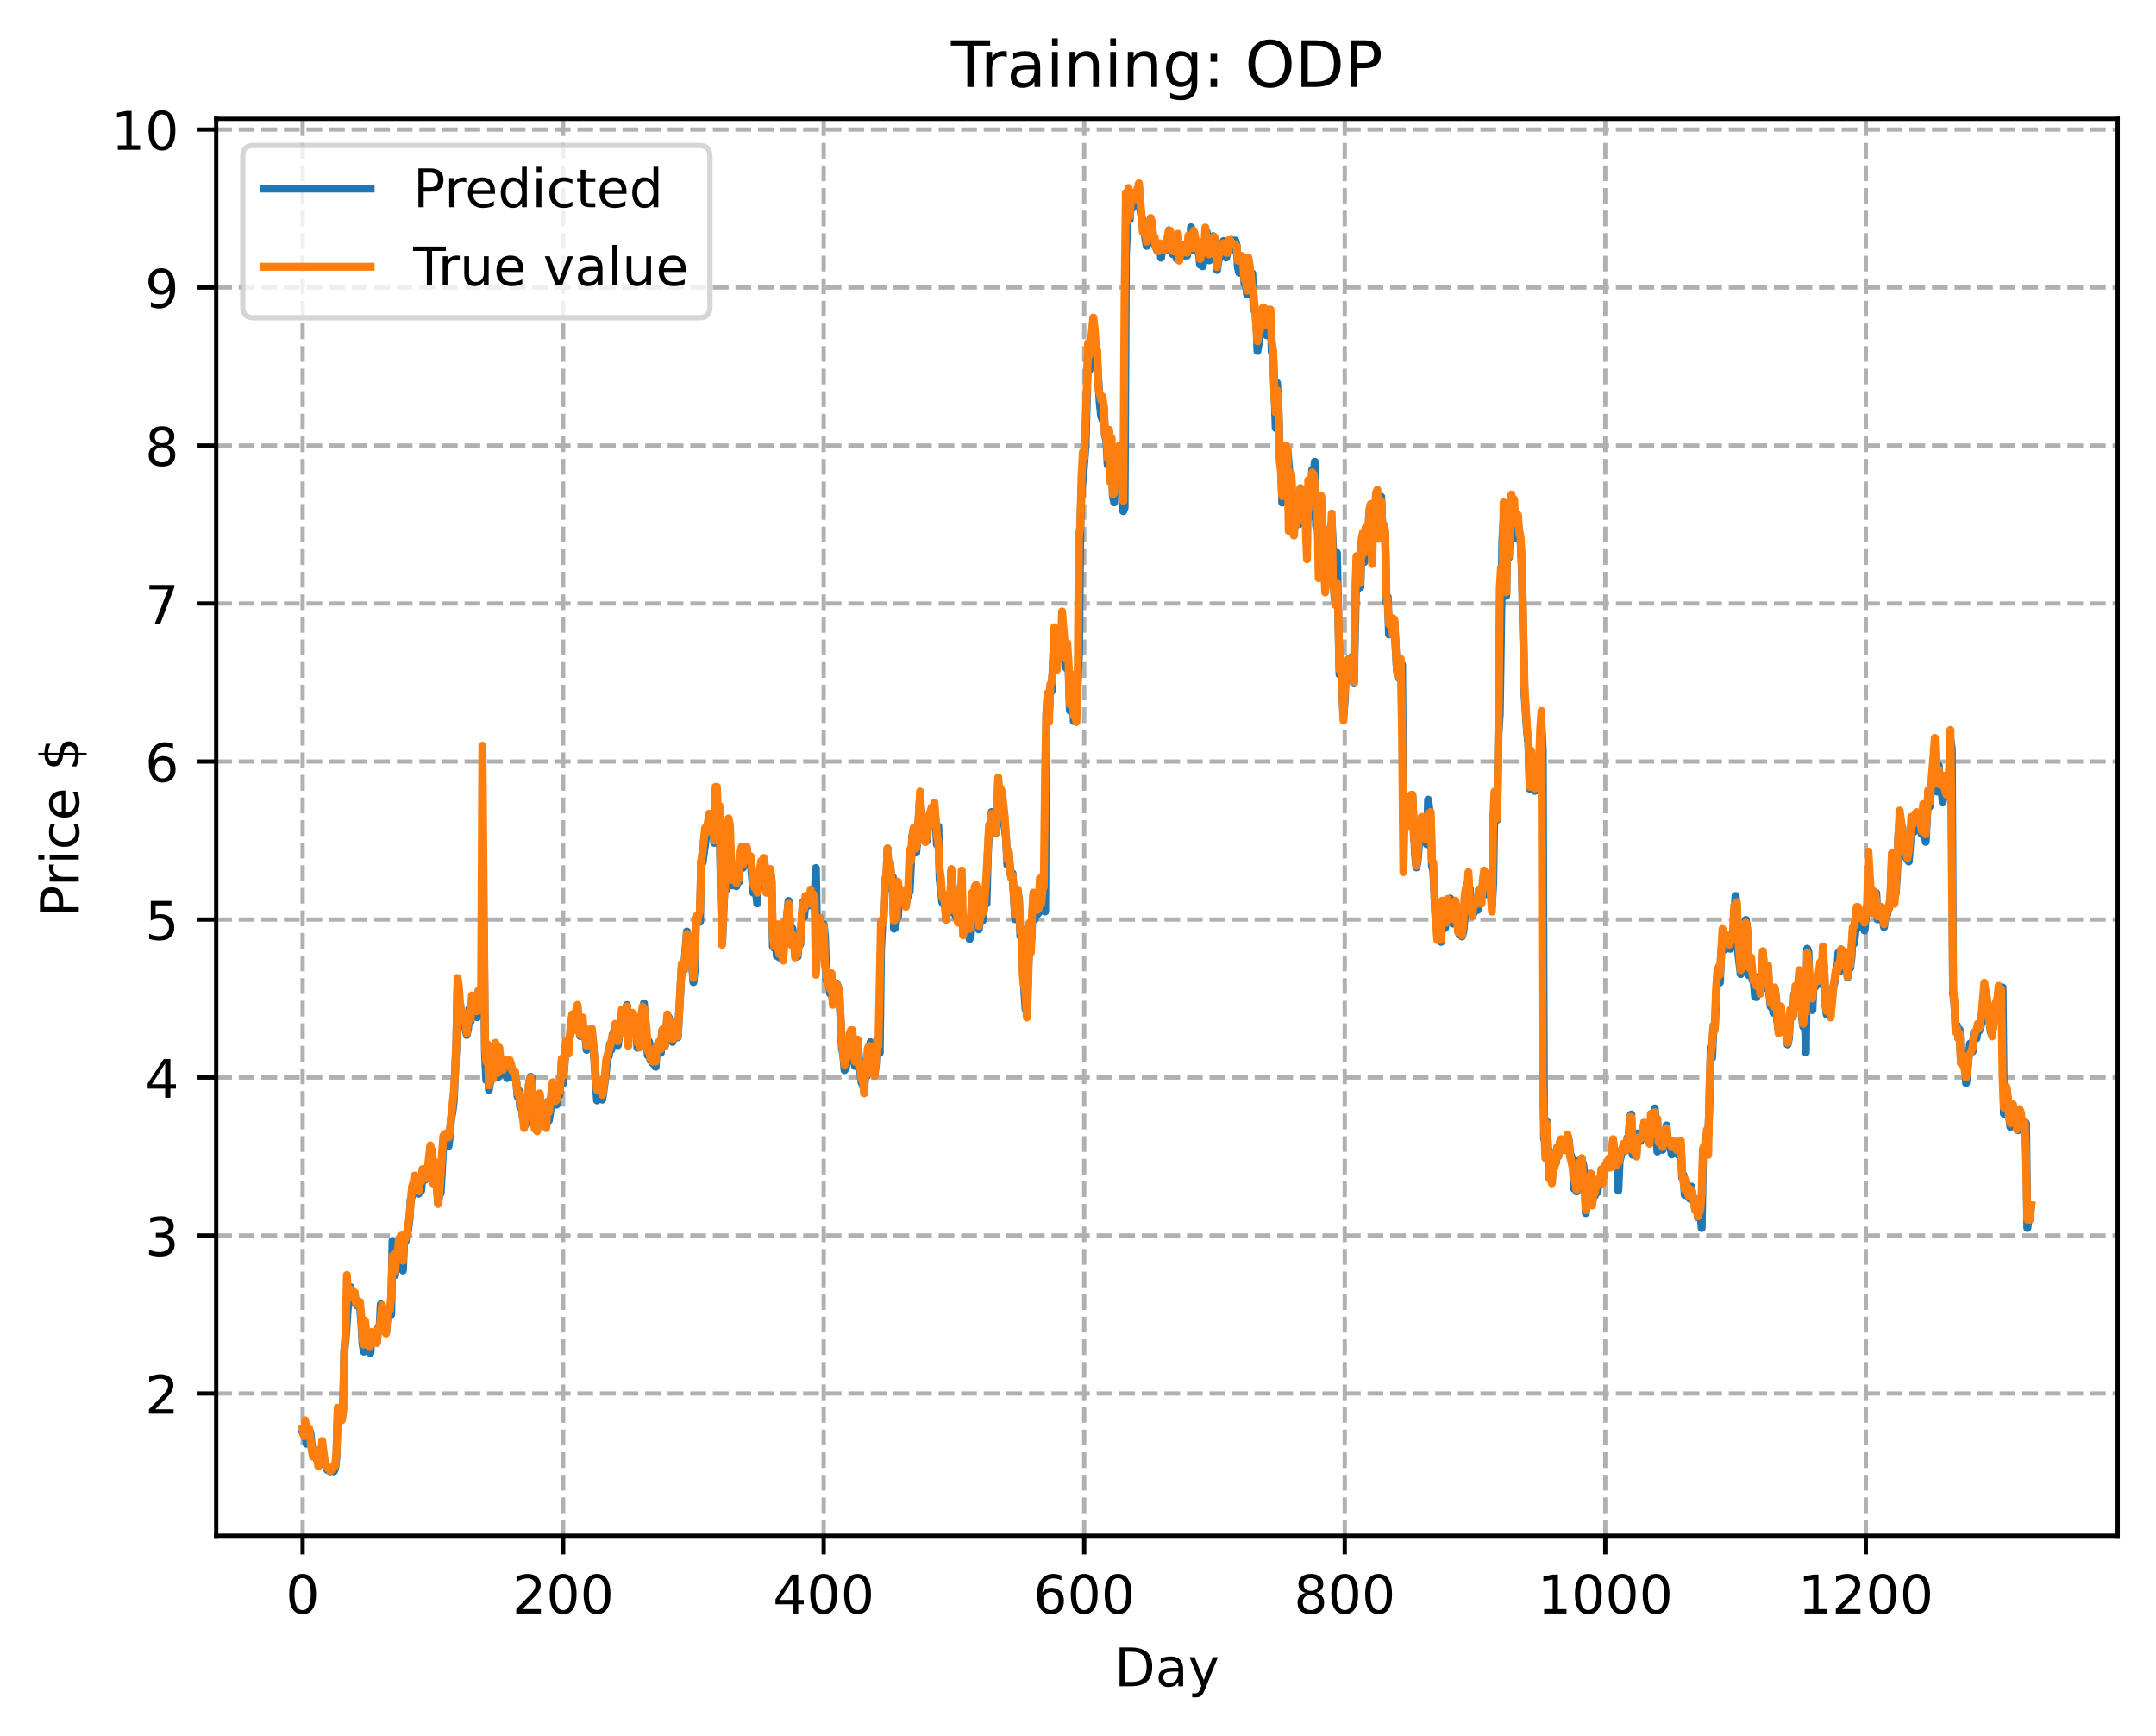 <?xml version="1.0" encoding="utf-8" standalone="no"?>
<!DOCTYPE svg PUBLIC "-//W3C//DTD SVG 1.1//EN"
  "http://www.w3.org/Graphics/SVG/1.1/DTD/svg11.dtd">
<!-- Created with matplotlib (https://matplotlib.org/) -->
<svg height="325.986pt" version="1.1" viewBox="0 0 404.923 325.986" width="404.923pt" xmlns="http://www.w3.org/2000/svg" xmlns:xlink="http://www.w3.org/1999/xlink">
 <defs>
  <style type="text/css">
*{stroke-linecap:butt;stroke-linejoin:round;}
  </style>
 </defs>
 <g id="figure_1">
  <g id="patch_1">
   <path d="M 0 325.986 
L 404.923 325.986 
L 404.923 0 
L 0 0 
z
" style="fill:#ffffff;"/>
  </g>
  <g id="axes_1">
   <g id="patch_2">
    <path d="M 40.603 288.43 
L 397.723 288.43 
L 397.723 22.318 
L 40.603 22.318 
z
" style="fill:#ffffff;"/>
   </g>
   <g id="matplotlib.axis_1">
    <g id="xtick_1">
     <g id="line2d_1">
      <path clip-path="url(#p24b83a3be7)" d="M 56.836 288.43 
L 56.836 22.318 
" style="fill:none;stroke:#b0b0b0;stroke-dasharray:2.96,1.28;stroke-dashoffset:0;stroke-width:0.8;"/>
     </g>
     <g id="line2d_2">
      <defs>
       <path d="M 0 0 
L 0 3.5 
" id="me754a45053" style="stroke:#000000;stroke-width:0.8;"/>
      </defs>
      <g>
       <use style="stroke:#000000;stroke-width:0.8;" x="56.836" xlink:href="#me754a45053" y="288.43"/>
      </g>
     </g>
     <g id="text_1">
      <!-- 0 -->
      <defs>
       <path d="M 31.781 66.406 
Q 24.172 66.406 20.328 58.906 
Q 16.5 51.422 16.5 36.375 
Q 16.5 21.391 20.328 13.891 
Q 24.172 6.391 31.781 6.391 
Q 39.453 6.391 43.281 13.891 
Q 47.125 21.391 47.125 36.375 
Q 47.125 51.422 43.281 58.906 
Q 39.453 66.406 31.781 66.406 
z
M 31.781 74.219 
Q 44.047 74.219 50.516 64.516 
Q 56.984 54.828 56.984 36.375 
Q 56.984 17.969 50.516 8.266 
Q 44.047 -1.422 31.781 -1.422 
Q 19.531 -1.422 13.062 8.266 
Q 6.594 17.969 6.594 36.375 
Q 6.594 54.828 13.062 64.516 
Q 19.531 74.219 31.781 74.219 
z
" id="DejaVuSans-48"/>
      </defs>
      <g transform="translate(53.655 303.029)scale(0.1 -0.1)">
       <use xlink:href="#DejaVuSans-48"/>
      </g>
     </g>
    </g>
    <g id="xtick_2">
     <g id="line2d_3">
      <path clip-path="url(#p24b83a3be7)" d="M 105.766 288.43 
L 105.766 22.318 
" style="fill:none;stroke:#b0b0b0;stroke-dasharray:2.96,1.28;stroke-dashoffset:0;stroke-width:0.8;"/>
     </g>
     <g id="line2d_4">
      <g>
       <use style="stroke:#000000;stroke-width:0.8;" x="105.766" xlink:href="#me754a45053" y="288.43"/>
      </g>
     </g>
     <g id="text_2">
      <!-- 200 -->
      <defs>
       <path d="M 19.188 8.297 
L 53.609 8.297 
L 53.609 0 
L 7.328 0 
L 7.328 8.297 
Q 12.938 14.109 22.625 23.891 
Q 32.328 33.688 34.812 36.531 
Q 39.547 41.844 41.422 45.531 
Q 43.312 49.219 43.312 52.781 
Q 43.312 58.594 39.234 62.25 
Q 35.156 65.922 28.609 65.922 
Q 23.969 65.922 18.812 64.312 
Q 13.672 62.703 7.812 59.422 
L 7.812 69.391 
Q 13.766 71.781 18.938 73 
Q 24.125 74.219 28.422 74.219 
Q 39.75 74.219 46.484 68.547 
Q 53.219 62.891 53.219 53.422 
Q 53.219 48.922 51.531 44.891 
Q 49.859 40.875 45.406 35.406 
Q 44.188 33.984 37.641 27.219 
Q 31.109 20.453 19.188 8.297 
z
" id="DejaVuSans-50"/>
      </defs>
      <g transform="translate(96.223 303.029)scale(0.1 -0.1)">
       <use xlink:href="#DejaVuSans-50"/>
       <use x="63.623" xlink:href="#DejaVuSans-48"/>
       <use x="127.246" xlink:href="#DejaVuSans-48"/>
      </g>
     </g>
    </g>
    <g id="xtick_3">
     <g id="line2d_5">
      <path clip-path="url(#p24b83a3be7)" d="M 154.697 288.43 
L 154.697 22.318 
" style="fill:none;stroke:#b0b0b0;stroke-dasharray:2.96,1.28;stroke-dashoffset:0;stroke-width:0.8;"/>
     </g>
     <g id="line2d_6">
      <g>
       <use style="stroke:#000000;stroke-width:0.8;" x="154.697" xlink:href="#me754a45053" y="288.43"/>
      </g>
     </g>
     <g id="text_3">
      <!-- 400 -->
      <defs>
       <path d="M 37.797 64.312 
L 12.891 25.391 
L 37.797 25.391 
z
M 35.203 72.906 
L 47.609 72.906 
L 47.609 25.391 
L 58.016 25.391 
L 58.016 17.188 
L 47.609 17.188 
L 47.609 0 
L 37.797 0 
L 37.797 17.188 
L 4.891 17.188 
L 4.891 26.703 
z
" id="DejaVuSans-52"/>
      </defs>
      <g transform="translate(145.153 303.029)scale(0.1 -0.1)">
       <use xlink:href="#DejaVuSans-52"/>
       <use x="63.623" xlink:href="#DejaVuSans-48"/>
       <use x="127.246" xlink:href="#DejaVuSans-48"/>
      </g>
     </g>
    </g>
    <g id="xtick_4">
     <g id="line2d_7">
      <path clip-path="url(#p24b83a3be7)" d="M 203.628 288.43 
L 203.628 22.318 
" style="fill:none;stroke:#b0b0b0;stroke-dasharray:2.96,1.28;stroke-dashoffset:0;stroke-width:0.8;"/>
     </g>
     <g id="line2d_8">
      <g>
       <use style="stroke:#000000;stroke-width:0.8;" x="203.628" xlink:href="#me754a45053" y="288.43"/>
      </g>
     </g>
     <g id="text_4">
      <!-- 600 -->
      <defs>
       <path d="M 33.016 40.375 
Q 26.375 40.375 22.484 35.828 
Q 18.609 31.297 18.609 23.391 
Q 18.609 15.531 22.484 10.953 
Q 26.375 6.391 33.016 6.391 
Q 39.656 6.391 43.531 10.953 
Q 47.406 15.531 47.406 23.391 
Q 47.406 31.297 43.531 35.828 
Q 39.656 40.375 33.016 40.375 
z
M 52.594 71.297 
L 52.594 62.312 
Q 48.875 64.062 45.094 64.984 
Q 41.312 65.922 37.594 65.922 
Q 27.828 65.922 22.672 59.328 
Q 17.531 52.734 16.797 39.406 
Q 19.672 43.656 24.016 45.922 
Q 28.375 48.188 33.594 48.188 
Q 44.578 48.188 50.953 41.516 
Q 57.328 34.859 57.328 23.391 
Q 57.328 12.156 50.688 5.359 
Q 44.047 -1.422 33.016 -1.422 
Q 20.359 -1.422 13.672 8.266 
Q 6.984 17.969 6.984 36.375 
Q 6.984 53.656 15.188 63.938 
Q 23.391 74.219 37.203 74.219 
Q 40.922 74.219 44.703 73.484 
Q 48.484 72.75 52.594 71.297 
z
" id="DejaVuSans-54"/>
      </defs>
      <g transform="translate(194.084 303.029)scale(0.1 -0.1)">
       <use xlink:href="#DejaVuSans-54"/>
       <use x="63.623" xlink:href="#DejaVuSans-48"/>
       <use x="127.246" xlink:href="#DejaVuSans-48"/>
      </g>
     </g>
    </g>
    <g id="xtick_5">
     <g id="line2d_9">
      <path clip-path="url(#p24b83a3be7)" d="M 252.558 288.43 
L 252.558 22.318 
" style="fill:none;stroke:#b0b0b0;stroke-dasharray:2.96,1.28;stroke-dashoffset:0;stroke-width:0.8;"/>
     </g>
     <g id="line2d_10">
      <g>
       <use style="stroke:#000000;stroke-width:0.8;" x="252.558" xlink:href="#me754a45053" y="288.43"/>
      </g>
     </g>
     <g id="text_5">
      <!-- 800 -->
      <defs>
       <path d="M 31.781 34.625 
Q 24.75 34.625 20.719 30.859 
Q 16.703 27.094 16.703 20.516 
Q 16.703 13.922 20.719 10.156 
Q 24.75 6.391 31.781 6.391 
Q 38.812 6.391 42.859 10.172 
Q 46.922 13.969 46.922 20.516 
Q 46.922 27.094 42.891 30.859 
Q 38.875 34.625 31.781 34.625 
z
M 21.922 38.812 
Q 15.578 40.375 12.031 44.719 
Q 8.5 49.078 8.5 55.328 
Q 8.5 64.062 14.719 69.141 
Q 20.953 74.219 31.781 74.219 
Q 42.672 74.219 48.875 69.141 
Q 55.078 64.062 55.078 55.328 
Q 55.078 49.078 51.531 44.719 
Q 48 40.375 41.703 38.812 
Q 48.828 37.156 52.797 32.312 
Q 56.781 27.484 56.781 20.516 
Q 56.781 9.906 50.312 4.234 
Q 43.844 -1.422 31.781 -1.422 
Q 19.734 -1.422 13.25 4.234 
Q 6.781 9.906 6.781 20.516 
Q 6.781 27.484 10.781 32.312 
Q 14.797 37.156 21.922 38.812 
z
M 18.312 54.391 
Q 18.312 48.734 21.844 45.562 
Q 25.391 42.391 31.781 42.391 
Q 38.141 42.391 41.719 45.562 
Q 45.312 48.734 45.312 54.391 
Q 45.312 60.062 41.719 63.234 
Q 38.141 66.406 31.781 66.406 
Q 25.391 66.406 21.844 63.234 
Q 18.312 60.062 18.312 54.391 
z
" id="DejaVuSans-56"/>
      </defs>
      <g transform="translate(243.015 303.029)scale(0.1 -0.1)">
       <use xlink:href="#DejaVuSans-56"/>
       <use x="63.623" xlink:href="#DejaVuSans-48"/>
       <use x="127.246" xlink:href="#DejaVuSans-48"/>
      </g>
     </g>
    </g>
    <g id="xtick_6">
     <g id="line2d_11">
      <path clip-path="url(#p24b83a3be7)" d="M 301.489 288.43 
L 301.489 22.318 
" style="fill:none;stroke:#b0b0b0;stroke-dasharray:2.96,1.28;stroke-dashoffset:0;stroke-width:0.8;"/>
     </g>
     <g id="line2d_12">
      <g>
       <use style="stroke:#000000;stroke-width:0.8;" x="301.489" xlink:href="#me754a45053" y="288.43"/>
      </g>
     </g>
     <g id="text_6">
      <!-- 1000 -->
      <defs>
       <path d="M 12.406 8.297 
L 28.516 8.297 
L 28.516 63.922 
L 10.984 60.406 
L 10.984 69.391 
L 28.422 72.906 
L 38.281 72.906 
L 38.281 8.297 
L 54.391 8.297 
L 54.391 0 
L 12.406 0 
z
" id="DejaVuSans-49"/>
      </defs>
      <g transform="translate(288.764 303.029)scale(0.1 -0.1)">
       <use xlink:href="#DejaVuSans-49"/>
       <use x="63.623" xlink:href="#DejaVuSans-48"/>
       <use x="127.246" xlink:href="#DejaVuSans-48"/>
       <use x="190.869" xlink:href="#DejaVuSans-48"/>
      </g>
     </g>
    </g>
    <g id="xtick_7">
     <g id="line2d_13">
      <path clip-path="url(#p24b83a3be7)" d="M 350.419 288.43 
L 350.419 22.318 
" style="fill:none;stroke:#b0b0b0;stroke-dasharray:2.96,1.28;stroke-dashoffset:0;stroke-width:0.8;"/>
     </g>
     <g id="line2d_14">
      <g>
       <use style="stroke:#000000;stroke-width:0.8;" x="350.419" xlink:href="#me754a45053" y="288.43"/>
      </g>
     </g>
     <g id="text_7">
      <!-- 1200 -->
      <g transform="translate(337.694 303.029)scale(0.1 -0.1)">
       <use xlink:href="#DejaVuSans-49"/>
       <use x="63.623" xlink:href="#DejaVuSans-50"/>
       <use x="127.246" xlink:href="#DejaVuSans-48"/>
       <use x="190.869" xlink:href="#DejaVuSans-48"/>
      </g>
     </g>
    </g>
    <g id="text_8">
     <!-- Day -->
     <defs>
      <path d="M 19.672 64.797 
L 19.672 8.109 
L 31.594 8.109 
Q 46.688 8.109 53.688 14.938 
Q 60.688 21.781 60.688 36.531 
Q 60.688 51.172 53.688 57.984 
Q 46.688 64.797 31.594 64.797 
z
M 9.812 72.906 
L 30.078 72.906 
Q 51.266 72.906 61.172 64.094 
Q 71.094 55.281 71.094 36.531 
Q 71.094 17.672 61.125 8.828 
Q 51.172 0 30.078 0 
L 9.812 0 
z
" id="DejaVuSans-68"/>
      <path d="M 34.281 27.484 
Q 23.391 27.484 19.188 25 
Q 14.984 22.516 14.984 16.5 
Q 14.984 11.719 18.141 8.906 
Q 21.297 6.109 26.703 6.109 
Q 34.188 6.109 38.703 11.406 
Q 43.219 16.703 43.219 25.484 
L 43.219 27.484 
z
M 52.203 31.203 
L 52.203 0 
L 43.219 0 
L 43.219 8.297 
Q 40.141 3.328 35.547 0.953 
Q 30.953 -1.422 24.312 -1.422 
Q 15.922 -1.422 10.953 3.297 
Q 6 8.016 6 15.922 
Q 6 25.141 12.172 29.828 
Q 18.359 34.516 30.609 34.516 
L 43.219 34.516 
L 43.219 35.406 
Q 43.219 41.609 39.141 45 
Q 35.062 48.391 27.688 48.391 
Q 23 48.391 18.547 47.266 
Q 14.109 46.141 10.016 43.891 
L 10.016 52.203 
Q 14.938 54.109 19.578 55.047 
Q 24.219 56 28.609 56 
Q 40.484 56 46.344 49.844 
Q 52.203 43.703 52.203 31.203 
z
" id="DejaVuSans-97"/>
      <path d="M 32.172 -5.078 
Q 28.375 -14.844 24.75 -17.812 
Q 21.141 -20.797 15.094 -20.797 
L 7.906 -20.797 
L 7.906 -13.281 
L 13.188 -13.281 
Q 16.891 -13.281 18.938 -11.516 
Q 21 -9.766 23.484 -3.219 
L 25.094 0.875 
L 2.984 54.688 
L 12.5 54.688 
L 29.594 11.922 
L 46.688 54.688 
L 56.203 54.688 
z
" id="DejaVuSans-121"/>
     </defs>
     <g transform="translate(209.29 316.707)scale(0.1 -0.1)">
      <use xlink:href="#DejaVuSans-68"/>
      <use x="77.002" xlink:href="#DejaVuSans-97"/>
      <use x="138.281" xlink:href="#DejaVuSans-121"/>
     </g>
    </g>
   </g>
   <g id="matplotlib.axis_2">
    <g id="ytick_1">
     <g id="line2d_15">
      <path clip-path="url(#p24b83a3be7)" d="M 40.603 261.724 
L 397.723 261.724 
" style="fill:none;stroke:#b0b0b0;stroke-dasharray:2.96,1.28;stroke-dashoffset:0;stroke-width:0.8;"/>
     </g>
     <g id="line2d_16">
      <defs>
       <path d="M 0 0 
L -3.5 0 
" id="mabd15af2a6" style="stroke:#000000;stroke-width:0.8;"/>
      </defs>
      <g>
       <use style="stroke:#000000;stroke-width:0.8;" x="40.603" xlink:href="#mabd15af2a6" y="261.724"/>
      </g>
     </g>
     <g id="text_9">
      <!-- 2 -->
      <g transform="translate(27.241 265.523)scale(0.1 -0.1)">
       <use xlink:href="#DejaVuSans-50"/>
      </g>
     </g>
    </g>
    <g id="ytick_2">
     <g id="line2d_17">
      <path clip-path="url(#p24b83a3be7)" d="M 40.603 232.049 
L 397.723 232.049 
" style="fill:none;stroke:#b0b0b0;stroke-dasharray:2.96,1.28;stroke-dashoffset:0;stroke-width:0.8;"/>
     </g>
     <g id="line2d_18">
      <g>
       <use style="stroke:#000000;stroke-width:0.8;" x="40.603" xlink:href="#mabd15af2a6" y="232.049"/>
      </g>
     </g>
     <g id="text_10">
      <!-- 3 -->
      <defs>
       <path d="M 40.578 39.312 
Q 47.656 37.797 51.625 33 
Q 55.609 28.219 55.609 21.188 
Q 55.609 10.406 48.188 4.484 
Q 40.766 -1.422 27.094 -1.422 
Q 22.516 -1.422 17.656 -0.516 
Q 12.797 0.391 7.625 2.203 
L 7.625 11.719 
Q 11.719 9.328 16.594 8.109 
Q 21.484 6.891 26.812 6.891 
Q 36.078 6.891 40.938 10.547 
Q 45.797 14.203 45.797 21.188 
Q 45.797 27.641 41.281 31.266 
Q 36.766 34.906 28.719 34.906 
L 20.219 34.906 
L 20.219 43.016 
L 29.109 43.016 
Q 36.375 43.016 40.234 45.922 
Q 44.094 48.828 44.094 54.297 
Q 44.094 59.906 40.109 62.906 
Q 36.141 65.922 28.719 65.922 
Q 24.656 65.922 20.016 65.031 
Q 15.375 64.156 9.812 62.312 
L 9.812 71.094 
Q 15.438 72.656 20.344 73.438 
Q 25.25 74.219 29.594 74.219 
Q 40.828 74.219 47.359 69.109 
Q 53.906 64.016 53.906 55.328 
Q 53.906 49.266 50.438 45.094 
Q 46.969 40.922 40.578 39.312 
z
" id="DejaVuSans-51"/>
      </defs>
      <g transform="translate(27.241 235.848)scale(0.1 -0.1)">
       <use xlink:href="#DejaVuSans-51"/>
      </g>
     </g>
    </g>
    <g id="ytick_3">
     <g id="line2d_19">
      <path clip-path="url(#p24b83a3be7)" d="M 40.603 202.374 
L 397.723 202.374 
" style="fill:none;stroke:#b0b0b0;stroke-dasharray:2.96,1.28;stroke-dashoffset:0;stroke-width:0.8;"/>
     </g>
     <g id="line2d_20">
      <g>
       <use style="stroke:#000000;stroke-width:0.8;" x="40.603" xlink:href="#mabd15af2a6" y="202.374"/>
      </g>
     </g>
     <g id="text_11">
      <!-- 4 -->
      <g transform="translate(27.241 206.173)scale(0.1 -0.1)">
       <use xlink:href="#DejaVuSans-52"/>
      </g>
     </g>
    </g>
    <g id="ytick_4">
     <g id="line2d_21">
      <path clip-path="url(#p24b83a3be7)" d="M 40.603 172.699 
L 397.723 172.699 
" style="fill:none;stroke:#b0b0b0;stroke-dasharray:2.96,1.28;stroke-dashoffset:0;stroke-width:0.8;"/>
     </g>
     <g id="line2d_22">
      <g>
       <use style="stroke:#000000;stroke-width:0.8;" x="40.603" xlink:href="#mabd15af2a6" y="172.699"/>
      </g>
     </g>
     <g id="text_12">
      <!-- 5 -->
      <defs>
       <path d="M 10.797 72.906 
L 49.516 72.906 
L 49.516 64.594 
L 19.828 64.594 
L 19.828 46.734 
Q 21.969 47.469 24.109 47.828 
Q 26.266 48.188 28.422 48.188 
Q 40.625 48.188 47.75 41.5 
Q 54.891 34.812 54.891 23.391 
Q 54.891 11.625 47.562 5.094 
Q 40.234 -1.422 26.906 -1.422 
Q 22.312 -1.422 17.547 -0.641 
Q 12.797 0.141 7.719 1.703 
L 7.719 11.625 
Q 12.109 9.234 16.797 8.062 
Q 21.484 6.891 26.703 6.891 
Q 35.156 6.891 40.078 11.328 
Q 45.016 15.766 45.016 23.391 
Q 45.016 31 40.078 35.438 
Q 35.156 39.891 26.703 39.891 
Q 22.75 39.891 18.812 39.016 
Q 14.891 38.141 10.797 36.281 
z
" id="DejaVuSans-53"/>
      </defs>
      <g transform="translate(27.241 176.498)scale(0.1 -0.1)">
       <use xlink:href="#DejaVuSans-53"/>
      </g>
     </g>
    </g>
    <g id="ytick_5">
     <g id="line2d_23">
      <path clip-path="url(#p24b83a3be7)" d="M 40.603 143.024 
L 397.723 143.024 
" style="fill:none;stroke:#b0b0b0;stroke-dasharray:2.96,1.28;stroke-dashoffset:0;stroke-width:0.8;"/>
     </g>
     <g id="line2d_24">
      <g>
       <use style="stroke:#000000;stroke-width:0.8;" x="40.603" xlink:href="#mabd15af2a6" y="143.024"/>
      </g>
     </g>
     <g id="text_13">
      <!-- 6 -->
      <g transform="translate(27.241 146.823)scale(0.1 -0.1)">
       <use xlink:href="#DejaVuSans-54"/>
      </g>
     </g>
    </g>
    <g id="ytick_6">
     <g id="line2d_25">
      <path clip-path="url(#p24b83a3be7)" d="M 40.603 113.349 
L 397.723 113.349 
" style="fill:none;stroke:#b0b0b0;stroke-dasharray:2.96,1.28;stroke-dashoffset:0;stroke-width:0.8;"/>
     </g>
     <g id="line2d_26">
      <g>
       <use style="stroke:#000000;stroke-width:0.8;" x="40.603" xlink:href="#mabd15af2a6" y="113.349"/>
      </g>
     </g>
     <g id="text_14">
      <!-- 7 -->
      <defs>
       <path d="M 8.203 72.906 
L 55.078 72.906 
L 55.078 68.703 
L 28.609 0 
L 18.312 0 
L 43.219 64.594 
L 8.203 64.594 
z
" id="DejaVuSans-55"/>
      </defs>
      <g transform="translate(27.241 117.149)scale(0.1 -0.1)">
       <use xlink:href="#DejaVuSans-55"/>
      </g>
     </g>
    </g>
    <g id="ytick_7">
     <g id="line2d_27">
      <path clip-path="url(#p24b83a3be7)" d="M 40.603 83.674 
L 397.723 83.674 
" style="fill:none;stroke:#b0b0b0;stroke-dasharray:2.96,1.28;stroke-dashoffset:0;stroke-width:0.8;"/>
     </g>
     <g id="line2d_28">
      <g>
       <use style="stroke:#000000;stroke-width:0.8;" x="40.603" xlink:href="#mabd15af2a6" y="83.674"/>
      </g>
     </g>
     <g id="text_15">
      <!-- 8 -->
      <g transform="translate(27.241 87.474)scale(0.1 -0.1)">
       <use xlink:href="#DejaVuSans-56"/>
      </g>
     </g>
    </g>
    <g id="ytick_8">
     <g id="line2d_29">
      <path clip-path="url(#p24b83a3be7)" d="M 40.603 54 
L 397.723 54 
" style="fill:none;stroke:#b0b0b0;stroke-dasharray:2.96,1.28;stroke-dashoffset:0;stroke-width:0.8;"/>
     </g>
     <g id="line2d_30">
      <g>
       <use style="stroke:#000000;stroke-width:0.8;" x="40.603" xlink:href="#mabd15af2a6" y="54"/>
      </g>
     </g>
     <g id="text_16">
      <!-- 9 -->
      <defs>
       <path d="M 10.984 1.516 
L 10.984 10.5 
Q 14.703 8.734 18.5 7.812 
Q 22.312 6.891 25.984 6.891 
Q 35.75 6.891 40.891 13.453 
Q 46.047 20.016 46.781 33.406 
Q 43.953 29.203 39.594 26.953 
Q 35.25 24.703 29.984 24.703 
Q 19.047 24.703 12.672 31.312 
Q 6.297 37.938 6.297 49.422 
Q 6.297 60.641 12.938 67.422 
Q 19.578 74.219 30.609 74.219 
Q 43.266 74.219 49.922 64.516 
Q 56.594 54.828 56.594 36.375 
Q 56.594 19.141 48.406 8.859 
Q 40.234 -1.422 26.422 -1.422 
Q 22.703 -1.422 18.891 -0.688 
Q 15.094 0.047 10.984 1.516 
z
M 30.609 32.422 
Q 37.25 32.422 41.125 36.953 
Q 45.016 41.5 45.016 49.422 
Q 45.016 57.281 41.125 61.844 
Q 37.25 66.406 30.609 66.406 
Q 23.969 66.406 20.094 61.844 
Q 16.219 57.281 16.219 49.422 
Q 16.219 41.5 20.094 36.953 
Q 23.969 32.422 30.609 32.422 
z
" id="DejaVuSans-57"/>
      </defs>
      <g transform="translate(27.241 57.799)scale(0.1 -0.1)">
       <use xlink:href="#DejaVuSans-57"/>
      </g>
     </g>
    </g>
    <g id="ytick_9">
     <g id="line2d_31">
      <path clip-path="url(#p24b83a3be7)" d="M 40.603 24.325 
L 397.723 24.325 
" style="fill:none;stroke:#b0b0b0;stroke-dasharray:2.96,1.28;stroke-dashoffset:0;stroke-width:0.8;"/>
     </g>
     <g id="line2d_32">
      <g>
       <use style="stroke:#000000;stroke-width:0.8;" x="40.603" xlink:href="#mabd15af2a6" y="24.325"/>
      </g>
     </g>
     <g id="text_17">
      <!-- 10 -->
      <g transform="translate(20.878 28.124)scale(0.1 -0.1)">
       <use xlink:href="#DejaVuSans-49"/>
       <use x="63.623" xlink:href="#DejaVuSans-48"/>
      </g>
     </g>
    </g>
    <g id="text_18">
     <!-- Price $ -->
     <defs>
      <path d="M 19.672 64.797 
L 19.672 37.406 
L 32.078 37.406 
Q 38.969 37.406 42.719 40.969 
Q 46.484 44.531 46.484 51.125 
Q 46.484 57.672 42.719 61.234 
Q 38.969 64.797 32.078 64.797 
z
M 9.812 72.906 
L 32.078 72.906 
Q 44.344 72.906 50.609 67.359 
Q 56.891 61.812 56.891 51.125 
Q 56.891 40.328 50.609 34.812 
Q 44.344 29.297 32.078 29.297 
L 19.672 29.297 
L 19.672 0 
L 9.812 0 
z
" id="DejaVuSans-80"/>
      <path d="M 41.109 46.297 
Q 39.594 47.172 37.812 47.578 
Q 36.031 48 33.891 48 
Q 26.266 48 22.188 43.047 
Q 18.109 38.094 18.109 28.812 
L 18.109 0 
L 9.078 0 
L 9.078 54.688 
L 18.109 54.688 
L 18.109 46.188 
Q 20.953 51.172 25.484 53.578 
Q 30.031 56 36.531 56 
Q 37.453 56 38.578 55.875 
Q 39.703 55.766 41.062 55.516 
z
" id="DejaVuSans-114"/>
      <path d="M 9.422 54.688 
L 18.406 54.688 
L 18.406 0 
L 9.422 0 
z
M 9.422 75.984 
L 18.406 75.984 
L 18.406 64.594 
L 9.422 64.594 
z
" id="DejaVuSans-105"/>
      <path d="M 48.781 52.594 
L 48.781 44.188 
Q 44.969 46.297 41.141 47.344 
Q 37.312 48.391 33.406 48.391 
Q 24.656 48.391 19.812 42.844 
Q 14.984 37.312 14.984 27.297 
Q 14.984 17.281 19.812 11.734 
Q 24.656 6.203 33.406 6.203 
Q 37.312 6.203 41.141 7.25 
Q 44.969 8.297 48.781 10.406 
L 48.781 2.094 
Q 45.016 0.344 40.984 -0.531 
Q 36.969 -1.422 32.422 -1.422 
Q 20.062 -1.422 12.781 6.344 
Q 5.516 14.109 5.516 27.297 
Q 5.516 40.672 12.859 48.328 
Q 20.219 56 33.016 56 
Q 37.156 56 41.109 55.141 
Q 45.062 54.297 48.781 52.594 
z
" id="DejaVuSans-99"/>
      <path d="M 56.203 29.594 
L 56.203 25.203 
L 14.891 25.203 
Q 15.484 15.922 20.484 11.062 
Q 25.484 6.203 34.422 6.203 
Q 39.594 6.203 44.453 7.469 
Q 49.312 8.734 54.109 11.281 
L 54.109 2.781 
Q 49.266 0.734 44.188 -0.344 
Q 39.109 -1.422 33.891 -1.422 
Q 20.797 -1.422 13.156 6.188 
Q 5.516 13.812 5.516 26.812 
Q 5.516 40.234 12.766 48.109 
Q 20.016 56 32.328 56 
Q 43.359 56 49.781 48.891 
Q 56.203 41.797 56.203 29.594 
z
M 47.219 32.234 
Q 47.125 39.594 43.094 43.984 
Q 39.062 48.391 32.422 48.391 
Q 24.906 48.391 20.391 44.141 
Q 15.875 39.891 15.188 32.172 
z
" id="DejaVuSans-101"/>
      <path id="DejaVuSans-32"/>
      <path d="M 33.797 -14.703 
L 28.906 -14.703 
L 28.859 0 
Q 23.734 0.094 18.609 1.188 
Q 13.484 2.297 8.297 4.5 
L 8.297 13.281 
Q 13.281 10.156 18.375 8.562 
Q 23.484 6.984 28.906 6.938 
L 28.906 29.203 
Q 18.109 30.953 13.203 35.156 
Q 8.297 39.359 8.297 46.688 
Q 8.297 54.641 13.625 59.219 
Q 18.953 63.812 28.906 64.5 
L 28.906 75.984 
L 33.797 75.984 
L 33.797 64.656 
Q 38.328 64.453 42.578 63.688 
Q 46.828 62.938 50.875 61.625 
L 50.875 53.078 
Q 46.828 55.125 42.547 56.25 
Q 38.281 57.375 33.797 57.562 
L 33.797 36.719 
Q 44.875 35.016 50.094 30.609 
Q 55.328 26.219 55.328 18.609 
Q 55.328 10.359 49.781 5.594 
Q 44.234 0.828 33.797 0.094 
z
M 28.906 37.594 
L 28.906 57.625 
Q 23.25 56.984 20.266 54.391 
Q 17.281 51.812 17.281 47.516 
Q 17.281 43.312 20.031 40.969 
Q 22.797 38.625 28.906 37.594 
z
M 33.797 28.219 
L 33.797 7.078 
Q 39.984 7.906 43.141 10.594 
Q 46.297 13.281 46.297 17.672 
Q 46.297 21.969 43.281 24.5 
Q 40.281 27.047 33.797 28.219 
z
" id="DejaVuSans-36"/>
     </defs>
     <g transform="translate(14.798 172.342)rotate(-90)scale(0.1 -0.1)">
      <use xlink:href="#DejaVuSans-80"/>
      <use x="58.553" xlink:href="#DejaVuSans-114"/>
      <use x="99.666" xlink:href="#DejaVuSans-105"/>
      <use x="127.449" xlink:href="#DejaVuSans-99"/>
      <use x="182.43" xlink:href="#DejaVuSans-101"/>
      <use x="243.953" xlink:href="#DejaVuSans-32"/>
      <use x="275.74" xlink:href="#DejaVuSans-36"/>
     </g>
    </g>
   </g>
   <g id="line2d_33">
    <path clip-path="url(#p24b83a3be7)" d="M 56.836 268.997 
L 57.081 269.486 
L 57.325 268.773 
L 57.57 271.152 
L 57.814 270.753 
L 58.059 268.578 
L 58.304 269.084 
L 58.548 271.554 
L 59.038 273.269 
L 59.282 272.615 
L 59.527 274.161 
L 59.772 273.804 
L 60.016 275.169 
L 60.261 273.641 
L 60.506 271.347 
L 60.75 273.983 
L 60.995 274.367 
L 61.484 276.082 
L 61.729 275.798 
L 61.974 276.334 
L 62.218 275.798 
L 62.463 275.79 
L 62.708 276.331 
L 62.952 275.767 
L 63.197 273.474 
L 63.441 264.465 
L 63.686 266.136 
L 63.931 265.418 
L 64.175 266.66 
L 64.42 265.23 
L 64.665 253.597 
L 64.909 251.53 
L 65.399 244.455 
L 65.643 244.752 
L 65.888 241.779 
L 66.133 244.145 
L 66.377 242.872 
L 67.111 245.206 
L 67.356 244.908 
L 67.601 245.471 
L 67.845 248.058 
L 68.09 252.373 
L 68.335 253.852 
L 68.579 248.463 
L 68.824 253.509 
L 69.069 252.412 
L 69.313 252.729 
L 69.558 254.141 
L 69.802 251.041 
L 70.047 251.886 
L 70.292 251.315 
L 70.536 251.607 
L 70.781 252.166 
L 71.026 249.282 
L 71.27 249.84 
L 71.515 244.969 
L 72.494 250.334 
L 72.738 247.77 
L 72.983 246.629 
L 73.228 246.607 
L 73.472 246.894 
L 73.717 233.053 
L 74.206 239.494 
L 74.451 236.666 
L 74.696 235.492 
L 74.94 233.416 
L 75.185 236.306 
L 75.429 233.715 
L 75.674 238.625 
L 75.919 232.56 
L 76.163 233.125 
L 76.408 231.622 
L 76.653 231.05 
L 76.897 229.006 
L 77.142 225.237 
L 77.387 224.627 
L 77.631 222.271 
L 77.876 221.943 
L 78.121 223.344 
L 78.365 223.907 
L 78.61 224.191 
L 78.855 223.324 
L 79.099 223.62 
L 79.344 220.465 
L 79.589 220.161 
L 79.833 221.571 
L 80.078 219.545 
L 80.323 220.075 
L 80.812 216.565 
L 81.056 215.956 
L 81.301 221.132 
L 81.546 218.565 
L 81.79 221.441 
L 82.035 222.611 
L 82.28 226.062 
L 82.524 224.387 
L 82.769 224.089 
L 83.258 214.805 
L 83.503 213.003 
L 83.992 214.105 
L 84.237 215.262 
L 84.482 213.237 
L 84.726 210.067 
L 84.971 208.885 
L 85.216 206.844 
L 85.705 196.277 
L 85.95 183.966 
L 86.194 189.157 
L 86.439 188.646 
L 86.684 191.275 
L 86.928 192.095 
L 87.173 190.336 
L 87.417 193.253 
L 87.662 194.382 
L 87.907 193.221 
L 88.151 189.442 
L 88.396 191.765 
L 88.641 187.668 
L 88.885 188.225 
L 89.13 190.792 
L 89.375 188.473 
L 89.619 191.041 
L 89.864 186.161 
L 90.109 189.269 
L 90.353 188.114 
L 90.598 185.507 
L 90.843 172.925 
L 91.087 197.82 
L 91.332 202.888 
L 91.577 196.453 
L 91.821 204.683 
L 92.311 201.857 
L 92.555 201.797 
L 92.8 202.384 
L 93.044 197.438 
L 93.289 197.133 
L 93.534 202.287 
L 93.778 198.579 
L 94.023 198.868 
L 94.268 199.756 
L 94.512 201.788 
L 94.757 201.251 
L 95.002 201.291 
L 95.246 202.476 
L 95.491 200.774 
L 95.736 201.308 
L 95.98 199.865 
L 96.225 201.86 
L 96.47 202.16 
L 96.959 203.053 
L 97.204 205.937 
L 97.448 204.821 
L 97.693 207.985 
L 97.938 207.432 
L 98.182 209.754 
L 98.427 209.481 
L 98.672 211.239 
L 99.161 205.496 
L 99.405 203.13 
L 99.65 202.226 
L 99.895 202.499 
L 100.139 209.994 
L 100.629 212.106 
L 100.873 212.153 
L 101.363 205.83 
L 101.607 207.519 
L 102.097 208.955 
L 102.586 211.557 
L 102.831 206.979 
L 103.075 210.447 
L 103.32 208.993 
L 103.809 204.387 
L 104.054 206.671 
L 104.299 206.918 
L 104.543 207.47 
L 104.788 204.293 
L 105.032 205.754 
L 105.277 203.403 
L 105.522 199.089 
L 105.766 203.474 
L 106.256 196.393 
L 106.5 197.918 
L 106.745 196.956 
L 107.479 191.119 
L 107.724 192.942 
L 107.968 192.921 
L 108.458 189.407 
L 108.702 192.882 
L 108.947 194.574 
L 109.192 193.11 
L 109.436 192.54 
L 109.681 194.578 
L 109.926 194.567 
L 110.17 197.18 
L 110.415 194.869 
L 110.66 195.472 
L 110.904 194.027 
L 111.149 193.726 
L 111.393 195.711 
L 112.127 206.68 
L 112.372 205.346 
L 112.617 204.816 
L 112.861 203.054 
L 113.106 206.535 
L 113.595 203.1 
L 114.085 198.717 
L 114.329 198.397 
L 114.574 196.066 
L 114.819 197.166 
L 115.063 194.283 
L 115.308 193.984 
L 115.553 192.842 
L 115.797 195.156 
L 116.042 196.306 
L 116.776 190.814 
L 117.02 191.085 
L 117.265 193.675 
L 117.51 189.637 
L 117.754 188.76 
L 117.999 194.792 
L 118.244 192.473 
L 118.488 193.039 
L 118.733 190.77 
L 118.978 190.766 
L 119.222 191.632 
L 119.467 193.616 
L 119.712 196.779 
L 119.956 195.644 
L 120.201 195.959 
L 120.446 191.978 
L 120.935 188.444 
L 121.669 198.22 
L 121.914 195.655 
L 122.158 199.146 
L 122.403 198.297 
L 122.648 199.754 
L 122.892 196.554 
L 123.137 200.36 
L 123.381 196.862 
L 123.626 196.305 
L 124.115 197.725 
L 124.36 193.689 
L 124.605 194.246 
L 124.849 196.534 
L 125.339 191.056 
L 125.583 191.062 
L 126.073 194.239 
L 126.317 195.69 
L 126.562 193.706 
L 126.807 192.831 
L 127.051 193.394 
L 127.296 194.823 
L 128.03 181.746 
L 128.275 181.714 
L 128.519 181.376 
L 129.008 174.96 
L 129.253 176.686 
L 129.498 180.415 
L 129.742 179.535 
L 129.987 181.274 
L 130.232 184.463 
L 130.476 182.168 
L 130.721 172.363 
L 130.966 172.939 
L 131.21 172.319 
L 131.455 173.127 
L 131.7 161.764 
L 131.944 162.027 
L 132.678 156.657 
L 132.923 156.065 
L 133.168 154.021 
L 133.412 154.299 
L 133.657 155.436 
L 133.902 155.115 
L 134.146 158.297 
L 134.391 156.005 
L 134.636 150.744 
L 134.88 153.403 
L 135.125 154.216 
L 135.614 177.283 
L 136.103 165.74 
L 136.348 167.14 
L 136.837 155.046 
L 137.082 157.693 
L 137.571 166.303 
L 137.816 165.089 
L 138.061 163.185 
L 138.305 166.45 
L 138.55 165.297 
L 138.795 165.6 
L 139.039 160.931 
L 139.284 160.36 
L 139.529 162.984 
L 139.773 159.988 
L 140.752 162.308 
L 140.996 162.078 
L 141.486 167.657 
L 141.975 167.659 
L 142.22 169.669 
L 142.464 164.807 
L 142.709 165.034 
L 142.954 163.017 
L 143.198 162.102 
L 143.443 162.067 
L 143.688 164.127 
L 143.932 167.603 
L 144.177 166.503 
L 144.666 163.621 
L 144.911 165.585 
L 145.156 177.732 
L 145.4 178.033 
L 145.645 174.645 
L 145.89 179.524 
L 146.134 175.038 
L 146.379 179.82 
L 146.624 178.467 
L 146.868 177.848 
L 147.113 179.878 
L 147.357 175.344 
L 147.602 174.414 
L 148.091 169.196 
L 148.581 177.229 
L 148.825 174.391 
L 149.07 176.707 
L 149.315 176.178 
L 149.559 176.458 
L 149.804 179.649 
L 150.049 176.759 
L 150.293 177.35 
L 150.783 169.496 
L 151.027 172.186 
L 151.272 168.888 
L 151.517 169.256 
L 151.761 168.873 
L 152.006 170.05 
L 152.251 167.671 
L 152.495 170.023 
L 152.74 169.126 
L 152.984 169.133 
L 153.229 163.039 
L 153.474 176.842 
L 153.718 173.465 
L 153.963 172.371 
L 154.452 177.092 
L 154.697 173.585 
L 154.942 175.924 
L 155.186 183.94 
L 155.431 184.53 
L 155.676 184.614 
L 155.92 186.643 
L 156.165 184.722 
L 156.41 188.174 
L 156.654 186.131 
L 156.899 186.171 
L 157.144 184.71 
L 157.388 185.328 
L 157.633 186.453 
L 158.122 196.839 
L 158.367 198.064 
L 158.612 200.995 
L 158.856 200.538 
L 159.101 199.383 
L 159.345 198.861 
L 159.59 195.362 
L 159.835 193.894 
L 160.324 196.746 
L 160.569 200.213 
L 160.813 198.506 
L 161.058 195.363 
L 161.547 201.187 
L 161.792 203.238 
L 162.281 204.437 
L 162.526 201.305 
L 162.771 202.144 
L 163.015 196.952 
L 163.26 197.507 
L 163.505 195.741 
L 163.994 200.628 
L 164.239 201.802 
L 164.483 200.111 
L 164.728 195.724 
L 164.972 195.477 
L 165.217 197.784 
L 165.462 178.427 
L 165.706 173.639 
L 165.951 172.173 
L 166.196 166.499 
L 166.44 166.92 
L 166.685 159.346 
L 166.93 165.241 
L 167.174 162.232 
L 167.419 165.03 
L 167.664 164.659 
L 167.908 174.418 
L 168.153 174.217 
L 168.398 172.234 
L 168.642 172.215 
L 168.887 168.393 
L 169.376 169.523 
L 169.621 169.826 
L 169.866 169.548 
L 170.11 170.107 
L 170.355 168.692 
L 170.844 167.441 
L 171.333 156.965 
L 171.578 156.137 
L 171.823 159.887 
L 172.067 160.111 
L 172.312 157.742 
L 172.801 149.592 
L 173.046 153.678 
L 173.291 154.495 
L 173.535 153.893 
L 173.78 157.915 
L 174.025 157.939 
L 174.269 155.314 
L 174.514 155.027 
L 174.759 153 
L 175.003 152.709 
L 175.248 153.253 
L 175.493 151.491 
L 175.982 158.626 
L 176.227 155.224 
L 176.471 164.942 
L 176.96 169.43 
L 177.205 169.818 
L 177.45 169.286 
L 177.694 172.702 
L 177.939 169.936 
L 178.184 170.977 
L 178.428 171.298 
L 178.673 163.55 
L 179.407 171.838 
L 179.652 172.439 
L 179.896 172.494 
L 180.141 172.817 
L 180.386 172.547 
L 180.63 169.982 
L 180.875 174.827 
L 181.12 174.872 
L 181.609 174.34 
L 181.854 173.452 
L 182.098 176.37 
L 182.588 169.742 
L 182.832 170.017 
L 183.077 167.39 
L 183.321 166.479 
L 183.566 167.914 
L 183.811 174.541 
L 184.3 171.741 
L 184.545 172.921 
L 185.034 168.573 
L 185.279 169.714 
L 185.523 160.438 
L 185.768 155.726 
L 186.013 155.165 
L 186.257 152.501 
L 186.502 155.991 
L 186.991 156.508 
L 187.236 154.781 
L 187.481 146.899 
L 187.725 151.083 
L 187.97 148.957 
L 188.948 157.525 
L 189.193 162.447 
L 189.438 159.926 
L 189.682 163.963 
L 190.172 164.033 
L 190.661 172.643 
L 190.906 171.59 
L 191.15 167.557 
L 191.395 169.285 
L 191.64 175.84 
L 191.884 174.54 
L 192.129 182.239 
L 192.618 189.59 
L 192.863 188.906 
L 193.352 175.947 
L 193.597 178.461 
L 194.086 168.244 
L 194.331 172.61 
L 194.575 169.952 
L 194.82 171.732 
L 195.065 171.445 
L 195.309 165.681 
L 195.554 169.465 
L 195.799 170.607 
L 196.043 166.835 
L 196.288 171.194 
L 196.533 134.212 
L 196.777 130.209 
L 197.022 133.5 
L 197.267 129.221 
L 197.511 129.786 
L 198.001 119.492 
L 198.245 123.226 
L 198.49 120.876 
L 198.735 123.865 
L 198.979 123.746 
L 199.224 123.114 
L 199.469 118.482 
L 199.713 119.384 
L 200.203 125.374 
L 200.447 125.61 
L 200.692 125.368 
L 200.936 133.454 
L 201.181 133.181 
L 201.426 127.111 
L 201.67 135.418 
L 202.16 133.378 
L 202.649 122.691 
L 202.894 98.688 
L 203.138 91.411 
L 203.383 89.989 
L 203.872 83.82 
L 204.362 65.988 
L 204.606 69.503 
L 204.851 64.739 
L 205.096 63.039 
L 205.34 60.425 
L 205.585 63.052 
L 205.83 67.024 
L 206.074 68.042 
L 206.563 75.886 
L 206.808 78.183 
L 207.053 78.812 
L 207.297 76.548 
L 207.542 81.905 
L 207.787 82.611 
L 208.031 87.307 
L 208.276 80.83 
L 208.521 90.134 
L 208.765 83.511 
L 209.01 93.167 
L 209.255 94.353 
L 209.499 86.56 
L 209.744 89.666 
L 209.989 84.637 
L 210.233 86.679 
L 210.478 91.371 
L 210.723 87.025 
L 210.967 96.005 
L 211.212 95.356 
L 211.457 47.84 
L 211.946 36.81 
L 212.191 41.231 
L 212.435 37.439 
L 212.68 39.044 
L 212.924 38.499 
L 213.169 37.35 
L 213.414 37.958 
L 213.658 35.612 
L 213.903 35.286 
L 214.148 39.303 
L 214.637 42.05 
L 214.882 42.344 
L 215.126 44.964 
L 215.371 46.17 
L 215.86 41.544 
L 216.105 41.434 
L 216.35 41.7 
L 216.594 44.705 
L 216.839 45.901 
L 217.084 45.861 
L 217.328 47.015 
L 217.573 47.01 
L 217.818 45.863 
L 218.062 48.406 
L 218.307 46.446 
L 218.551 46.678 
L 218.796 46.41 
L 219.041 46.968 
L 219.285 45.554 
L 219.53 43.259 
L 220.019 45.792 
L 220.264 47.736 
L 220.509 47.472 
L 220.753 44.371 
L 220.998 48.592 
L 221.243 44.729 
L 221.487 48.785 
L 221.732 46.45 
L 221.977 47.705 
L 222.221 48.095 
L 222.466 46.65 
L 222.711 46.608 
L 222.955 47.98 
L 223.2 44.901 
L 223.445 47.13 
L 223.689 42.69 
L 223.934 46.761 
L 224.179 43.821 
L 224.423 44.455 
L 224.668 47.151 
L 224.912 46.863 
L 225.157 47.43 
L 225.402 49.724 
L 225.646 48.041 
L 225.891 49.996 
L 226.136 48.107 
L 226.625 43.539 
L 226.87 47.396 
L 227.114 48.899 
L 227.359 45.994 
L 227.604 44.582 
L 227.848 44.353 
L 228.093 45.76 
L 228.582 50.701 
L 229.072 47.415 
L 229.316 47.586 
L 229.806 45.268 
L 230.05 45.528 
L 230.295 48.367 
L 230.784 45.884 
L 231.029 46.7 
L 231.273 45.062 
L 231.518 46.939 
L 231.763 45.289 
L 232.007 45.179 
L 232.252 46.069 
L 232.497 50.259 
L 232.741 51.219 
L 232.986 48.694 
L 233.231 49.896 
L 233.475 49.364 
L 233.72 53.259 
L 233.965 53.329 
L 234.209 55.282 
L 234.454 50.038 
L 234.943 53.092 
L 235.188 51.356 
L 235.433 57.493 
L 235.677 58.52 
L 235.922 58.775 
L 236.167 65.915 
L 236.411 64.475 
L 236.9 59.186 
L 237.145 57.948 
L 237.39 57.882 
L 237.634 62.29 
L 237.879 62.959 
L 238.124 60.731 
L 238.613 59.091 
L 238.858 66.188 
L 239.102 66.026 
L 239.592 80.389 
L 239.836 71.925 
L 240.081 75.75 
L 240.326 84.616 
L 240.57 85.942 
L 240.815 94.385 
L 241.06 90.902 
L 241.304 84.481 
L 241.549 84.834 
L 241.794 84.4 
L 242.283 90.203 
L 242.527 89.167 
L 242.772 96.885 
L 243.017 100.179 
L 243.261 94.685 
L 243.506 97.762 
L 243.751 97.611 
L 243.995 98.431 
L 244.24 91.708 
L 244.729 94.4 
L 244.974 97.238 
L 245.219 96.123 
L 245.463 96.97 
L 245.708 97.343 
L 245.953 96.471 
L 246.197 93.986 
L 246.442 88.237 
L 246.687 89.967 
L 246.931 86.716 
L 247.176 98.819 
L 247.421 95.376 
L 247.665 104.243 
L 247.91 106.153 
L 248.155 95.356 
L 248.399 99.882 
L 248.644 101.065 
L 248.888 100.648 
L 249.133 102.971 
L 249.378 103.558 
L 249.622 99.878 
L 249.867 99.543 
L 250.112 98.112 
L 250.356 103.168 
L 250.601 111.778 
L 250.846 113.353 
L 251.09 103.828 
L 251.58 126.675 
L 251.824 124.088 
L 252.314 134.293 
L 252.558 131.582 
L 252.803 124.778 
L 253.048 127.224 
L 253.292 124.406 
L 253.537 126.057 
L 253.782 123.49 
L 254.271 128.339 
L 254.76 105.791 
L 255.005 110.585 
L 255.249 110.097 
L 255.494 110.28 
L 255.739 101.606 
L 255.983 102.295 
L 256.228 105.546 
L 256.473 100.513 
L 256.717 101.725 
L 256.962 100.88 
L 257.207 96.096 
L 257.451 96.163 
L 257.696 100.146 
L 257.941 99.196 
L 258.185 99.216 
L 258.43 93.716 
L 258.675 93.163 
L 258.919 99.747 
L 259.164 95.068 
L 259.409 93.289 
L 259.653 100.202 
L 259.898 98.781 
L 260.143 100.41 
L 260.387 113.045 
L 260.632 112.104 
L 260.876 119.168 
L 261.121 117.533 
L 261.366 116.653 
L 261.61 118.94 
L 261.855 116.68 
L 262.344 125.707 
L 262.589 127.227 
L 262.834 127.348 
L 263.078 124.86 
L 263.323 124.844 
L 263.568 154.523 
L 263.812 152.97 
L 264.057 155.338 
L 264.302 152.892 
L 264.546 152.033 
L 264.791 154.553 
L 265.28 149.627 
L 265.77 160.519 
L 266.014 162.909 
L 266.259 161.621 
L 266.748 155.386 
L 266.993 155.408 
L 267.237 155.662 
L 267.482 156.807 
L 267.727 154.194 
L 267.971 158.557 
L 268.216 150.176 
L 268.705 153.992 
L 268.95 162.682 
L 269.195 163.562 
L 269.684 174.111 
L 269.929 173.639 
L 270.173 174.833 
L 270.418 171.942 
L 270.663 176.89 
L 270.907 171.686 
L 271.152 171.118 
L 271.397 174.301 
L 271.886 171.079 
L 272.131 172.549 
L 272.375 168.744 
L 272.864 173.446 
L 273.354 169.71 
L 273.598 170.588 
L 273.843 174.654 
L 274.088 175.517 
L 274.332 172.376 
L 274.577 175.88 
L 274.822 175.019 
L 275.066 172.433 
L 275.311 167.775 
L 275.556 166.033 
L 275.8 168.593 
L 276.045 166.821 
L 276.29 170.569 
L 276.534 172.025 
L 276.779 171.457 
L 277.024 169.758 
L 277.268 169.744 
L 277.513 170.915 
L 277.758 167.139 
L 278.247 168.564 
L 278.736 163.9 
L 278.981 167.075 
L 279.225 167.926 
L 279.715 164.74 
L 279.959 166.76 
L 280.204 170.21 
L 280.449 165.647 
L 280.693 149.062 
L 281.183 153.952 
L 281.427 137.715 
L 281.672 134.096 
L 282.161 101.545 
L 282.406 97.544 
L 282.895 111.909 
L 283.14 98.123 
L 283.385 104.697 
L 283.874 93.215 
L 284.118 98.502 
L 284.363 95.246 
L 284.608 100.969 
L 285.097 98.315 
L 285.586 101.494 
L 285.831 106.975 
L 286.32 130.35 
L 286.81 137.511 
L 287.054 139.654 
L 287.299 148.13 
L 287.544 142.177 
L 287.788 142.975 
L 288.033 147.166 
L 288.278 148.538 
L 288.522 147.634 
L 288.767 142.224 
L 289.012 145.325 
L 289.501 135.946 
L 289.746 140.992 
L 289.99 213.913 
L 290.479 210.545 
L 290.969 220.193 
L 291.213 216.412 
L 291.458 221.732 
L 291.703 218.641 
L 291.947 217.957 
L 292.192 218.488 
L 292.437 216.521 
L 292.681 216.885 
L 292.926 216.055 
L 293.171 214.648 
L 293.415 214.993 
L 293.66 215.662 
L 293.905 215.736 
L 294.149 215.226 
L 294.394 213.245 
L 294.639 214.1 
L 294.883 216.645 
L 295.128 217.209 
L 295.373 218.215 
L 295.617 223.233 
L 295.862 221.205 
L 296.106 223.778 
L 296.351 223.207 
L 296.596 217.974 
L 296.84 218.917 
L 297.085 218.026 
L 297.33 218.632 
L 297.574 220.361 
L 297.819 227.849 
L 298.553 223.02 
L 298.798 220.446 
L 299.042 225.685 
L 299.287 224.586 
L 299.532 224.548 
L 299.776 223.664 
L 300.021 223.935 
L 300.266 221.931 
L 300.51 222.463 
L 300.755 220.72 
L 301 221.61 
L 301.734 218.456 
L 302.223 218.425 
L 302.467 218.99 
L 302.957 214.333 
L 303.201 217.255 
L 303.446 218.702 
L 303.691 217.297 
L 303.935 223.615 
L 304.18 217.999 
L 304.425 217.207 
L 304.669 215.761 
L 305.159 214.918 
L 305.403 216.072 
L 305.648 213.693 
L 305.893 213.381 
L 306.137 209.636 
L 306.382 209.316 
L 306.627 216.879 
L 306.871 216.166 
L 307.116 216.807 
L 307.361 216.565 
L 307.605 212.873 
L 307.85 214.054 
L 308.094 214.307 
L 308.584 211.897 
L 308.828 211.581 
L 309.073 212.171 
L 309.318 213.926 
L 309.562 211.41 
L 309.807 214.243 
L 310.052 210.258 
L 310.296 210.155 
L 310.541 212.425 
L 310.786 208.183 
L 311.275 216.276 
L 311.52 215.145 
L 311.764 212.552 
L 312.009 214.802 
L 312.254 215.951 
L 312.988 211.38 
L 313.232 214.57 
L 313.477 213.974 
L 313.966 216.815 
L 314.211 215.395 
L 314.455 215.127 
L 314.945 216.598 
L 315.189 216.904 
L 315.434 216.607 
L 315.679 215.2 
L 315.923 221.166 
L 316.168 220.695 
L 316.413 224.42 
L 316.657 222.234 
L 316.902 224.505 
L 317.391 225.141 
L 317.636 222.857 
L 317.881 224.526 
L 318.125 225.106 
L 318.37 227.15 
L 318.615 226.058 
L 318.859 228.625 
L 319.104 227.784 
L 319.349 227.786 
L 319.593 230.645 
L 319.838 217.307 
L 320.082 215.262 
L 320.327 215.526 
L 320.572 212.934 
L 320.816 213.265 
L 321.061 207.066 
L 321.306 196.535 
L 321.55 198.693 
L 321.795 193.197 
L 322.04 193.324 
L 322.529 183.229 
L 322.774 183.062 
L 323.018 184.515 
L 323.263 178.864 
L 323.508 176.661 
L 323.997 178.302 
L 324.242 177.635 
L 324.486 177.32 
L 324.731 177.608 
L 324.976 178.19 
L 325.22 176.733 
L 325.465 176.44 
L 325.954 168.274 
L 326.199 170.27 
L 326.443 178.894 
L 326.933 182.953 
L 327.177 179.25 
L 327.422 180.918 
L 327.911 172.768 
L 328.156 174.837 
L 328.401 183.123 
L 328.89 181.189 
L 329.135 184.046 
L 329.379 184.396 
L 329.624 187.193 
L 329.869 187.27 
L 330.113 183.546 
L 330.603 186.151 
L 330.847 185.872 
L 331.092 179.243 
L 331.581 185.261 
L 331.826 184.111 
L 332.07 182.107 
L 332.315 186.702 
L 332.56 189.042 
L 332.804 188.514 
L 333.049 190.202 
L 333.294 185.965 
L 333.538 187.355 
L 333.783 191.702 
L 334.028 193.454 
L 334.272 190.356 
L 334.517 189.44 
L 334.762 193.775 
L 335.251 191.736 
L 335.74 196.174 
L 335.985 194.99 
L 336.23 190.345 
L 336.474 189.437 
L 336.719 190.927 
L 336.964 186.802 
L 337.208 186.267 
L 337.453 188.904 
L 337.698 186.777 
L 337.942 182.684 
L 338.187 183.941 
L 338.431 191.235 
L 338.676 192.85 
L 338.921 189.4 
L 339.165 197.665 
L 339.41 178.18 
L 339.655 178.852 
L 339.899 186.096 
L 340.144 185.973 
L 340.389 189.716 
L 340.633 184.209 
L 340.878 185.363 
L 341.123 184.503 
L 341.367 184.496 
L 341.612 184.813 
L 341.857 181.926 
L 342.101 183.359 
L 342.346 180.507 
L 342.591 181.893 
L 342.835 188.562 
L 343.08 190.561 
L 343.325 187.769 
L 343.569 187.157 
L 343.814 190.317 
L 344.303 185.426 
L 344.548 184.518 
L 344.792 183.074 
L 345.037 182.444 
L 345.282 178.93 
L 345.526 182.396 
L 345.771 178.312 
L 346.016 179.79 
L 346.26 179.208 
L 346.505 179.516 
L 346.75 180.374 
L 346.994 183.549 
L 347.239 181.229 
L 347.484 181.823 
L 347.728 179.788 
L 347.973 174.866 
L 348.218 177.182 
L 348.462 175.082 
L 348.707 171.002 
L 348.952 171.045 
L 349.441 174.196 
L 349.686 172.722 
L 349.93 172.422 
L 350.175 174.756 
L 350.419 172.094 
L 350.909 170.132 
L 351.153 165.683 
L 351.643 170.348 
L 352.132 168.007 
L 352.377 167.724 
L 352.621 172.657 
L 352.866 172.314 
L 353.111 172.351 
L 353.355 171.208 
L 353.845 174.122 
L 354.089 172.085 
L 354.334 172.075 
L 354.823 170.036 
L 355.068 168.587 
L 355.313 161.533 
L 355.557 168.667 
L 355.802 168.791 
L 356.046 167.636 
L 356.291 163.879 
L 356.536 156.925 
L 356.78 154 
L 357.025 155.163 
L 357.27 155.384 
L 357.759 160.86 
L 358.004 160.306 
L 358.248 161.47 
L 358.493 161.798 
L 358.982 155.684 
L 359.227 156.295 
L 359.472 156.24 
L 359.716 154.22 
L 359.961 154.434 
L 360.206 154.433 
L 360.45 153.819 
L 360.695 153.507 
L 360.94 156.662 
L 361.184 152.103 
L 361.674 158.104 
L 362.163 148.584 
L 362.407 151.477 
L 363.386 141.198 
L 363.875 148.675 
L 364.12 143.794 
L 364.365 147.267 
L 364.609 147.317 
L 364.854 150.711 
L 365.099 147.565 
L 365.343 148.97 
L 365.588 149.613 
L 365.833 148.697 
L 366.077 145.561 
L 366.322 138.877 
L 366.567 140.61 
L 366.811 186.64 
L 367.056 188.261 
L 367.301 193.686 
L 367.545 192.582 
L 367.79 195.004 
L 368.034 193.389 
L 368.279 199.517 
L 368.524 198.711 
L 368.768 200.189 
L 369.013 199.629 
L 369.258 203.418 
L 369.992 196.016 
L 370.236 197.175 
L 370.481 197.48 
L 370.726 194.029 
L 370.97 193.803 
L 371.215 195.022 
L 371.46 192.992 
L 371.704 193.604 
L 371.949 193.018 
L 372.194 191.875 
L 372.683 185.49 
L 373.172 188.648 
L 373.906 193.898 
L 374.151 194.204 
L 374.64 190.161 
L 374.885 189.611 
L 375.374 186.377 
L 375.863 187.194 
L 376.108 185.45 
L 376.353 209.171 
L 376.597 208.398 
L 376.842 204.325 
L 377.331 209.644 
L 377.576 211.652 
L 377.821 210.24 
L 378.065 208.096 
L 379.044 212.265 
L 379.289 209.085 
L 379.533 210.616 
L 379.778 210.608 
L 380.022 211.207 
L 380.267 210.646 
L 380.512 210.957 
L 380.756 230.638 
L 381.001 228.887 
L 381.246 228.409 
L 381.49 226.412 
L 381.49 226.412 
" style="fill:none;stroke:#1f77b4;stroke-linecap:square;stroke-width:1.5;"/>
   </g>
   <g id="line2d_34">
    <path clip-path="url(#p24b83a3be7)" d="M 56.836 268.252 
L 57.081 269.736 
L 57.325 266.769 
L 57.57 268.846 
L 58.059 268.252 
L 58.548 272.407 
L 58.793 273.594 
L 59.038 273.297 
L 59.282 272.407 
L 59.527 273.594 
L 59.772 275.374 
L 60.016 275.078 
L 60.261 273.594 
L 60.506 270.626 
L 60.995 274.484 
L 61.484 275.671 
L 61.974 276.265 
L 62.218 275.671 
L 62.463 275.968 
L 62.708 275.374 
L 62.952 275.374 
L 63.197 272.704 
L 63.441 264.395 
L 63.686 264.988 
L 63.931 265.285 
L 64.175 266.769 
L 64.42 264.988 
L 64.665 254.305 
L 64.909 250.151 
L 65.154 239.468 
L 65.399 243.919 
L 65.643 243.325 
L 65.888 242.138 
L 66.133 242.732 
L 66.377 243.029 
L 66.622 242.732 
L 66.867 244.809 
L 67.111 244.216 
L 67.356 245.106 
L 67.601 244.512 
L 67.845 247.183 
L 68.09 251.634 
L 68.335 252.525 
L 68.579 248.073 
L 68.824 251.931 
L 69.069 251.931 
L 69.313 252.821 
L 69.558 252.821 
L 69.802 250.151 
L 70.047 251.634 
L 70.292 251.041 
L 70.536 251.041 
L 70.781 252.228 
L 71.026 249.557 
L 71.27 249.854 
L 71.76 245.106 
L 72.494 250.447 
L 72.738 246.886 
L 72.983 245.699 
L 73.228 245.996 
L 73.472 243.325 
L 73.717 235.907 
L 73.962 235.61 
L 74.206 238.874 
L 74.451 235.61 
L 74.696 235.907 
L 74.94 232.642 
L 75.185 235.907 
L 75.429 232.049 
L 75.674 236.797 
L 75.919 232.049 
L 76.163 232.642 
L 76.408 231.752 
L 76.897 228.488 
L 77.387 222.85 
L 77.631 222.256 
L 77.876 220.772 
L 78.121 222.85 
L 78.365 223.443 
L 78.61 223.74 
L 78.855 222.256 
L 79.099 221.959 
L 79.344 219.585 
L 79.589 219.585 
L 79.833 221.366 
L 80.078 220.179 
L 80.323 219.585 
L 80.812 215.134 
L 81.056 216.618 
L 81.301 222.256 
L 81.546 218.102 
L 81.79 221.069 
L 82.035 222.553 
L 82.28 226.114 
L 82.524 224.037 
L 83.258 213.354 
L 83.503 213.057 
L 83.748 213.057 
L 83.992 212.76 
L 84.237 213.651 
L 84.482 212.464 
L 84.971 207.419 
L 85.216 205.342 
L 85.46 201.484 
L 85.705 195.549 
L 85.95 183.679 
L 86.194 185.459 
L 86.439 189.02 
L 86.684 190.504 
L 86.928 190.504 
L 87.173 190.207 
L 87.662 194.065 
L 87.907 191.394 
L 88.151 190.207 
L 88.396 191.394 
L 88.641 186.943 
L 88.885 187.833 
L 89.13 189.911 
L 89.375 188.724 
L 89.619 189.911 
L 89.864 186.053 
L 90.109 189.02 
L 90.353 188.13 
L 90.598 140.057 
L 91.087 196.736 
L 91.332 199.407 
L 91.577 196.142 
L 91.821 203.858 
L 92.066 200.594 
L 92.311 202.077 
L 92.555 202.671 
L 92.8 201.484 
L 93.044 195.846 
L 93.289 196.439 
L 93.534 201.484 
L 93.778 196.736 
L 94.023 199.407 
L 94.268 200 
L 94.512 200.89 
L 94.757 200.297 
L 95.002 200.297 
L 95.246 199.11 
L 95.491 199.703 
L 95.736 199.11 
L 96.225 201.187 
L 96.714 201.187 
L 97.204 205.342 
L 97.448 205.342 
L 97.693 207.122 
L 97.938 207.419 
L 98.427 211.87 
L 98.672 210.09 
L 99.161 205.045 
L 99.405 203.264 
L 99.65 202.374 
L 99.895 203.561 
L 100.384 211.87 
L 100.873 212.464 
L 101.363 205.342 
L 101.607 207.716 
L 101.852 207.716 
L 102.097 208.606 
L 102.586 211.87 
L 102.831 207.122 
L 103.075 208.903 
L 103.809 203.264 
L 104.054 204.155 
L 104.299 206.825 
L 104.543 206.529 
L 104.788 203.858 
L 105.032 205.045 
L 105.277 203.264 
L 105.522 198.813 
L 105.766 202.077 
L 106.011 200 
L 106.256 195.549 
L 106.5 197.923 
L 106.745 197.923 
L 107.234 191.988 
L 107.479 190.504 
L 107.968 193.472 
L 108.213 189.614 
L 108.458 188.724 
L 108.947 194.362 
L 109.192 191.691 
L 109.436 191.098 
L 109.681 194.659 
L 109.926 193.175 
L 110.17 196.439 
L 110.415 194.362 
L 110.66 194.065 
L 110.904 193.472 
L 111.149 193.175 
L 112.127 204.748 
L 112.617 204.155 
L 112.861 202.968 
L 113.106 205.638 
L 113.351 204.451 
L 113.595 202.374 
L 113.84 199.11 
L 115.308 193.768 
L 115.553 192.285 
L 116.042 195.549 
L 116.287 194.362 
L 116.776 189.614 
L 117.02 189.911 
L 117.265 193.768 
L 117.51 189.614 
L 117.754 189.02 
L 117.999 196.439 
L 118.244 191.988 
L 118.488 191.394 
L 118.733 190.207 
L 118.978 190.504 
L 119.467 193.175 
L 119.712 195.846 
L 119.956 195.846 
L 120.201 196.736 
L 120.446 190.801 
L 120.69 189.02 
L 120.935 189.317 
L 121.424 193.175 
L 121.669 197.329 
L 121.914 197.626 
L 122.158 198.813 
L 122.403 197.923 
L 122.648 199.407 
L 122.892 197.033 
L 123.137 199.407 
L 123.381 196.439 
L 123.626 195.846 
L 123.871 195.549 
L 124.115 197.033 
L 124.36 193.472 
L 124.605 193.175 
L 124.849 196.439 
L 125.339 190.504 
L 125.583 192.285 
L 125.828 192.285 
L 126.073 191.988 
L 126.317 195.252 
L 126.807 191.988 
L 127.051 192.285 
L 127.296 194.659 
L 128.03 181.008 
L 128.275 181.305 
L 128.519 182.195 
L 129.008 175.37 
L 129.253 176.26 
L 129.498 180.118 
L 129.742 179.821 
L 129.987 180.415 
L 130.232 183.679 
L 130.721 172.106 
L 130.966 173.293 
L 131.21 171.809 
L 131.455 171.215 
L 131.7 161.719 
L 131.944 159.939 
L 132.434 155.488 
L 132.678 156.378 
L 133.168 152.817 
L 133.412 153.41 
L 133.657 154.597 
L 133.902 153.707 
L 134.146 157.862 
L 134.391 147.772 
L 134.636 147.772 
L 134.88 154.004 
L 135.125 151.333 
L 135.614 177.447 
L 135.859 170.325 
L 136.348 163.797 
L 136.593 156.675 
L 136.837 153.707 
L 137.082 154.894 
L 137.327 162.313 
L 137.571 165.28 
L 138.061 162.61 
L 138.305 165.874 
L 138.55 164.687 
L 138.795 164.984 
L 139.039 160.236 
L 139.284 159.049 
L 139.529 162.313 
L 140.018 159.642 
L 140.263 159.049 
L 140.507 161.126 
L 140.752 161.719 
L 140.996 160.829 
L 141.486 165.874 
L 141.73 166.764 
L 141.975 166.764 
L 142.22 167.654 
L 142.464 164.39 
L 142.709 163.5 
L 142.954 161.719 
L 143.198 161.719 
L 143.443 161.126 
L 143.688 162.61 
L 143.932 167.654 
L 144.422 164.093 
L 144.666 163.203 
L 144.911 165.28 
L 145.156 175.963 
L 145.4 177.744 
L 145.645 175.073 
L 145.89 178.041 
L 146.134 173.589 
L 146.379 179.228 
L 146.624 178.337 
L 146.868 178.931 
L 147.113 180.415 
L 147.357 172.996 
L 147.602 174.48 
L 148.091 169.732 
L 148.581 177.447 
L 148.825 176.26 
L 149.07 175.667 
L 149.315 179.821 
L 149.559 176.557 
L 149.804 179.228 
L 150.049 177.447 
L 150.293 176.854 
L 150.538 172.106 
L 150.783 169.732 
L 151.027 170.622 
L 151.272 168.248 
L 151.517 168.841 
L 151.761 168.545 
L 152.006 169.732 
L 152.251 167.061 
L 152.495 169.138 
L 152.74 167.951 
L 152.984 168.545 
L 153.229 183.085 
L 153.718 174.183 
L 153.963 172.402 
L 154.208 175.667 
L 154.697 173.886 
L 154.942 181.305 
L 155.186 182.492 
L 155.431 184.866 
L 155.676 183.679 
L 155.92 185.756 
L 156.165 182.789 
L 156.41 188.724 
L 156.654 184.569 
L 156.899 186.35 
L 157.144 184.866 
L 157.388 185.459 
L 157.633 186.35 
L 158.122 196.142 
L 158.367 197.626 
L 158.612 200 
L 159.101 198.22 
L 159.345 198.22 
L 159.59 194.065 
L 159.835 193.472 
L 160.079 193.472 
L 160.569 199.407 
L 160.813 198.22 
L 161.058 195.252 
L 161.303 200 
L 161.547 199.703 
L 161.792 202.671 
L 162.037 202.671 
L 162.281 205.342 
L 162.526 201.484 
L 162.771 201.781 
L 163.015 196.736 
L 163.26 196.439 
L 163.505 196.736 
L 163.749 197.923 
L 164.239 202.077 
L 164.483 199.407 
L 164.728 195.252 
L 164.972 196.439 
L 165.462 172.996 
L 165.706 173.589 
L 165.951 172.106 
L 166.196 164.984 
L 166.44 165.28 
L 166.685 159.345 
L 166.93 165.28 
L 167.174 162.016 
L 167.419 164.984 
L 167.664 166.171 
L 167.908 172.996 
L 168.153 169.732 
L 168.398 172.402 
L 168.642 165.577 
L 168.887 167.358 
L 169.132 167.061 
L 169.376 167.951 
L 169.621 168.248 
L 169.866 169.732 
L 170.11 170.325 
L 170.6 166.171 
L 170.844 159.642 
L 171.089 161.719 
L 171.333 157.268 
L 171.578 155.488 
L 171.823 158.158 
L 172.067 159.345 
L 172.312 157.862 
L 172.801 148.662 
L 173.046 153.114 
L 173.291 153.114 
L 173.535 154.004 
L 173.78 158.158 
L 174.269 156.081 
L 174.514 153.114 
L 175.003 151.63 
L 175.248 151.63 
L 175.493 150.74 
L 175.982 156.971 
L 176.227 158.158 
L 176.471 163.203 
L 176.716 164.984 
L 176.96 168.545 
L 177.205 167.951 
L 177.45 169.732 
L 177.694 172.699 
L 177.939 170.622 
L 178.184 170.028 
L 178.428 170.919 
L 178.673 163.203 
L 179.162 169.435 
L 179.407 171.215 
L 179.652 170.622 
L 179.896 173.293 
L 180.386 170.622 
L 180.63 163.5 
L 180.875 175.667 
L 181.12 174.183 
L 181.364 174.48 
L 181.609 172.699 
L 181.854 172.699 
L 182.098 174.48 
L 182.343 172.106 
L 182.588 167.654 
L 182.832 168.841 
L 183.077 166.467 
L 183.321 166.171 
L 183.566 167.654 
L 183.811 173.886 
L 184.055 172.402 
L 184.3 171.809 
L 184.545 171.512 
L 184.789 170.919 
L 185.279 164.093 
L 185.768 154.894 
L 186.013 155.191 
L 186.257 152.817 
L 186.502 155.784 
L 186.747 155.191 
L 186.991 156.378 
L 187.236 153.707 
L 187.481 145.992 
L 187.725 151.036 
L 187.97 148.069 
L 188.215 148.959 
L 188.704 153.41 
L 189.193 161.423 
L 189.438 159.939 
L 189.927 164.984 
L 190.172 164.39 
L 190.661 171.809 
L 190.906 170.325 
L 191.15 167.061 
L 191.395 169.732 
L 191.64 175.073 
L 191.884 174.776 
L 192.129 183.679 
L 192.618 186.646 
L 192.863 191.098 
L 193.108 184.866 
L 193.352 173.293 
L 193.597 178.931 
L 193.842 171.512 
L 194.086 167.654 
L 194.331 170.028 
L 194.575 170.028 
L 194.82 170.919 
L 195.065 170.622 
L 195.309 164.984 
L 195.554 169.732 
L 195.799 167.061 
L 196.043 166.467 
L 196.288 144.508 
L 196.533 133.825 
L 196.777 130.264 
L 197.022 135.606 
L 197.267 128.484 
L 197.511 128.187 
L 197.756 125.813 
L 198.001 117.801 
L 198.49 125.813 
L 198.735 122.845 
L 198.979 121.362 
L 199.224 122.549 
L 199.469 114.833 
L 200.203 123.736 
L 200.447 120.768 
L 200.692 124.626 
L 200.936 132.341 
L 201.181 130.858 
L 201.426 126.703 
L 201.67 134.419 
L 201.915 134.122 
L 202.16 135.606 
L 202.404 127.89 
L 202.649 100.292 
L 202.894 99.105 
L 203.138 89.016 
L 203.383 84.861 
L 203.628 86.048 
L 204.117 72.991 
L 204.362 64.386 
L 204.606 66.76 
L 205.34 59.638 
L 205.585 61.715 
L 205.83 65.573 
L 206.074 65.87 
L 206.319 73.288 
L 206.563 73.882 
L 206.808 75.069 
L 207.053 74.475 
L 207.297 76.256 
L 207.542 81.894 
L 207.787 81.004 
L 208.031 86.048 
L 208.276 80.707 
L 208.521 90.5 
L 208.765 82.191 
L 209.01 92.874 
L 209.255 92.577 
L 209.499 85.455 
L 209.744 90.203 
L 209.989 88.126 
L 210.233 83.674 
L 210.478 90.203 
L 210.723 88.126 
L 210.967 94.061 
L 211.212 55.78 
L 211.457 36.195 
L 211.701 41.536 
L 211.946 35.304 
L 212.191 40.646 
L 212.435 36.491 
L 212.68 37.678 
L 212.924 36.195 
L 213.169 36.195 
L 213.414 37.382 
L 213.658 35.304 
L 213.903 34.414 
L 214.637 43.613 
L 214.882 41.833 
L 215.371 45.394 
L 216.105 40.943 
L 216.35 41.833 
L 216.594 45.097 
L 216.839 44.504 
L 217.084 46.581 
L 217.328 46.284 
L 217.573 47.174 
L 217.818 45.691 
L 218.062 46.878 
L 218.551 46.284 
L 218.796 46.878 
L 219.53 43.317 
L 219.775 43.317 
L 220.019 44.8 
L 220.264 47.174 
L 220.509 46.581 
L 220.753 45.691 
L 220.998 47.471 
L 221.243 43.91 
L 221.487 48.955 
L 221.732 46.284 
L 222.221 47.471 
L 222.466 45.987 
L 222.711 45.987 
L 222.955 47.471 
L 223.2 44.207 
L 223.445 46.284 
L 223.689 44.504 
L 223.934 46.581 
L 224.179 43.317 
L 224.423 44.207 
L 224.668 46.581 
L 224.912 45.987 
L 225.157 46.284 
L 225.402 48.658 
L 225.646 47.768 
L 225.891 45.394 
L 226.136 47.174 
L 226.38 42.723 
L 226.625 45.394 
L 227.114 47.768 
L 227.359 45.097 
L 227.604 45.097 
L 227.848 44.504 
L 228.093 44.504 
L 228.338 46.581 
L 228.582 50.142 
L 229.072 46.581 
L 229.316 46.581 
L 229.561 46.284 
L 229.806 45.691 
L 230.05 45.691 
L 230.295 47.471 
L 230.539 47.471 
L 230.784 45.097 
L 231.029 45.097 
L 231.273 45.691 
L 231.518 45.691 
L 231.763 45.987 
L 232.007 45.987 
L 232.252 46.284 
L 232.497 48.955 
L 232.741 48.955 
L 232.986 48.658 
L 233.231 48.065 
L 233.475 49.252 
L 233.72 52.516 
L 233.965 52.516 
L 234.209 54.593 
L 234.454 48.361 
L 234.699 49.845 
L 235.188 54.296 
L 235.433 55.187 
L 235.922 60.825 
L 236.167 64.089 
L 236.411 62.012 
L 236.656 62.012 
L 236.9 58.748 
L 237.145 57.857 
L 237.39 57.857 
L 237.879 61.122 
L 238.124 58.154 
L 238.368 58.451 
L 238.613 58.154 
L 238.858 64.089 
L 239.102 65.87 
L 239.347 74.475 
L 239.592 77.443 
L 239.836 73.288 
L 240.081 75.069 
L 240.326 86.345 
L 240.57 88.422 
L 240.815 93.17 
L 241.06 91.093 
L 241.304 84.861 
L 241.549 83.674 
L 241.794 84.268 
L 242.038 99.699 
L 242.283 88.719 
L 242.527 89.016 
L 242.772 97.325 
L 243.017 100.589 
L 243.261 96.435 
L 243.506 98.512 
L 243.751 97.622 
L 243.995 97.325 
L 244.24 91.687 
L 244.485 94.654 
L 244.729 94.654 
L 244.974 97.918 
L 245.219 98.512 
L 245.463 105.04 
L 245.708 90.203 
L 245.953 92.28 
L 246.197 91.39 
L 246.442 88.719 
L 246.687 89.016 
L 246.931 91.093 
L 247.176 95.544 
L 247.421 94.061 
L 247.665 108.601 
L 248.155 93.17 
L 248.888 111.272 
L 249.133 100.589 
L 249.378 102.073 
L 249.622 99.402 
L 249.867 102.37 
L 250.112 96.435 
L 250.356 110.085 
L 250.601 110.975 
L 250.846 113.646 
L 251.09 109.492 
L 251.335 115.13 
L 251.58 125.813 
L 251.824 123.736 
L 252.069 127.593 
L 252.314 135.309 
L 252.803 124.329 
L 253.048 126.11 
L 253.292 123.736 
L 253.782 124.329 
L 254.271 128.187 
L 254.515 112.459 
L 254.76 104.447 
L 255.005 109.492 
L 255.249 108.305 
L 255.494 109.492 
L 255.739 101.183 
L 255.983 99.996 
L 256.228 103.853 
L 256.473 99.105 
L 256.717 100.886 
L 256.962 99.402 
L 257.207 95.544 
L 257.451 94.654 
L 257.696 105.931 
L 257.941 98.215 
L 258.185 97.325 
L 258.43 92.577 
L 258.675 91.983 
L 258.919 101.183 
L 259.164 94.357 
L 259.409 94.061 
L 259.653 99.996 
L 259.898 98.512 
L 260.143 99.699 
L 260.387 111.866 
L 260.632 113.349 
L 260.876 117.207 
L 261.121 117.504 
L 261.366 116.02 
L 261.61 119.284 
L 261.855 116.317 
L 262.344 125.516 
L 262.589 127 
L 262.834 126.406 
L 263.078 123.736 
L 263.323 137.386 
L 263.568 163.797 
L 263.812 153.114 
L 264.057 155.488 
L 264.302 153.114 
L 264.546 151.927 
L 264.791 151.63 
L 265.036 149.256 
L 265.28 149.256 
L 265.525 157.268 
L 265.77 158.752 
L 266.014 162.61 
L 266.259 160.532 
L 266.503 156.675 
L 266.993 153.41 
L 267.237 156.378 
L 267.482 157.268 
L 267.727 157.565 
L 267.971 157.268 
L 268.216 152.817 
L 268.461 154.597 
L 268.705 152.52 
L 268.95 161.719 
L 269.195 162.016 
L 269.439 169.138 
L 269.929 176.557 
L 270.173 174.183 
L 270.418 173.589 
L 270.663 176.557 
L 270.907 169.138 
L 271.152 171.809 
L 271.641 173.293 
L 271.886 168.841 
L 272.131 172.106 
L 272.375 169.732 
L 272.62 172.106 
L 272.864 172.106 
L 273.109 172.699 
L 273.354 169.138 
L 273.843 175.073 
L 274.088 172.699 
L 274.332 173.886 
L 274.577 175.667 
L 274.822 173.293 
L 275.066 168.248 
L 275.311 166.764 
L 275.556 167.061 
L 275.8 163.797 
L 276.045 169.732 
L 276.534 172.106 
L 276.779 169.138 
L 277.024 169.138 
L 277.268 169.732 
L 277.513 169.732 
L 277.758 167.061 
L 278.247 169.732 
L 278.491 165.28 
L 278.736 163.5 
L 279.225 166.467 
L 279.47 164.39 
L 279.715 164.093 
L 280.204 171.215 
L 280.449 153.41 
L 280.693 148.662 
L 281.183 153.707 
L 281.427 137.683 
L 281.672 110.382 
L 281.917 106.524 
L 282.161 110.975 
L 282.406 94.357 
L 282.895 111.272 
L 283.14 98.512 
L 283.385 104.447 
L 283.629 96.731 
L 283.874 92.874 
L 284.118 94.654 
L 284.363 93.764 
L 284.608 98.215 
L 284.852 97.622 
L 285.097 96.731 
L 285.342 99.996 
L 285.586 100.886 
L 285.831 106.227 
L 286.32 129.077 
L 286.81 137.089 
L 287.054 138.87 
L 287.299 147.772 
L 287.544 140.947 
L 287.788 143.024 
L 288.033 147.772 
L 288.278 148.069 
L 288.522 147.772 
L 288.767 143.024 
L 289.012 144.508 
L 289.256 137.089 
L 289.501 133.528 
L 289.746 204.155 
L 290.235 217.508 
L 290.479 210.98 
L 290.969 221.366 
L 291.213 216.618 
L 291.458 222.256 
L 291.703 218.992 
L 291.947 219.289 
L 292.192 218.102 
L 292.437 215.431 
L 292.681 217.212 
L 292.926 214.541 
L 293.171 213.947 
L 293.415 215.728 
L 293.66 215.134 
L 293.905 216.025 
L 294.394 213.057 
L 294.639 214.541 
L 294.883 217.212 
L 295.128 218.102 
L 296.106 223.443 
L 296.351 222.256 
L 296.596 218.695 
L 297.085 217.508 
L 297.33 221.663 
L 297.574 221.663 
L 297.819 227.301 
L 298.308 224.037 
L 298.553 222.85 
L 298.798 220.476 
L 299.042 226.411 
L 299.287 223.74 
L 299.532 224.037 
L 299.776 222.553 
L 300.021 222.553 
L 300.266 221.366 
L 300.51 221.959 
L 300.755 219.585 
L 301 222.256 
L 301.489 218.695 
L 301.734 218.695 
L 302.223 217.508 
L 302.467 219.289 
L 302.957 213.947 
L 303.446 218.992 
L 303.691 218.102 
L 303.935 218.398 
L 304.18 217.508 
L 304.425 216.025 
L 304.669 216.025 
L 304.914 214.838 
L 305.159 215.134 
L 305.403 216.025 
L 305.648 213.947 
L 305.893 213.651 
L 306.137 209.793 
L 306.382 209.793 
L 306.627 216.025 
L 306.871 216.025 
L 307.361 217.212 
L 307.605 213.651 
L 307.85 213.651 
L 308.094 213.947 
L 308.339 213.354 
L 308.828 210.683 
L 309.073 213.651 
L 309.318 212.167 
L 309.562 212.464 
L 309.807 214.838 
L 310.052 209.199 
L 310.541 213.057 
L 310.786 208.903 
L 311.03 211.87 
L 311.275 210.09 
L 311.52 214.541 
L 311.764 212.464 
L 312.009 214.838 
L 312.254 215.431 
L 312.988 211.87 
L 313.232 214.244 
L 313.722 214.838 
L 313.966 215.431 
L 314.455 214.244 
L 314.945 216.025 
L 315.434 215.431 
L 315.679 214.244 
L 315.923 220.476 
L 316.413 223.443 
L 316.657 221.663 
L 317.147 224.63 
L 317.391 224.63 
L 317.636 223.443 
L 318.125 225.52 
L 318.37 227.301 
L 318.615 226.114 
L 318.859 228.488 
L 319.349 227.004 
L 319.593 224.037 
L 319.838 215.728 
L 320.082 215.134 
L 320.327 214.838 
L 320.572 212.167 
L 320.816 216.915 
L 321.061 204.155 
L 321.306 197.923 
L 321.55 196.142 
L 321.795 192.581 
L 322.04 193.472 
L 322.284 186.053 
L 322.529 182.492 
L 322.774 181.602 
L 323.018 183.085 
L 323.508 174.48 
L 323.997 176.854 
L 324.486 175.667 
L 324.731 177.447 
L 325.22 176.26 
L 325.465 175.37 
L 325.71 170.028 
L 325.954 170.325 
L 326.199 169.435 
L 326.443 176.26 
L 326.933 182.195 
L 327.177 177.744 
L 327.422 179.821 
L 327.667 174.776 
L 327.911 173.293 
L 328.156 174.48 
L 328.401 181.602 
L 328.645 181.898 
L 328.89 179.821 
L 329.135 182.789 
L 329.379 184.272 
L 329.624 183.679 
L 329.869 185.163 
L 330.358 183.679 
L 330.603 186.646 
L 330.847 184.272 
L 331.092 178.634 
L 331.337 182.492 
L 331.581 183.679 
L 331.826 184.272 
L 332.07 181.305 
L 332.315 186.053 
L 332.56 188.427 
L 332.804 187.833 
L 333.049 189.02 
L 333.294 185.459 
L 333.538 186.943 
L 334.028 194.065 
L 334.517 189.02 
L 334.762 193.768 
L 335.006 191.394 
L 335.251 191.988 
L 335.74 195.846 
L 335.985 194.065 
L 336.23 189.614 
L 336.719 190.801 
L 337.208 185.163 
L 337.453 187.24 
L 337.942 182.195 
L 338.187 183.085 
L 338.431 190.801 
L 338.676 192.285 
L 338.921 189.317 
L 339.165 190.207 
L 339.41 178.931 
L 339.655 180.415 
L 339.899 187.24 
L 340.144 185.756 
L 340.389 187.537 
L 340.633 184.866 
L 340.878 184.272 
L 341.123 183.382 
L 341.367 184.272 
L 341.857 180.711 
L 342.101 183.085 
L 342.346 177.744 
L 342.591 181.602 
L 342.835 188.427 
L 343.08 189.911 
L 343.325 187.833 
L 343.569 188.427 
L 343.814 191.098 
L 344.303 185.459 
L 344.792 182.195 
L 345.037 182.492 
L 345.282 181.008 
L 345.526 181.602 
L 345.771 178.337 
L 346.016 179.228 
L 346.26 178.634 
L 346.505 179.821 
L 346.75 180.415 
L 346.994 183.382 
L 347.239 181.008 
L 347.484 181.305 
L 347.973 174.183 
L 348.218 173.886 
L 348.462 172.699 
L 348.707 170.325 
L 348.952 170.325 
L 349.196 170.919 
L 349.441 172.402 
L 349.686 171.809 
L 349.93 172.106 
L 350.175 173.293 
L 350.664 169.732 
L 350.909 159.939 
L 351.398 168.248 
L 351.643 171.512 
L 351.887 167.358 
L 352.132 167.654 
L 352.377 169.138 
L 352.621 172.106 
L 352.866 172.106 
L 353.111 170.919 
L 353.355 170.325 
L 353.845 173.589 
L 354.089 171.809 
L 354.334 171.809 
L 354.579 170.325 
L 354.823 170.622 
L 355.068 167.654 
L 355.313 160.236 
L 355.557 169.138 
L 355.802 169.732 
L 356.046 167.061 
L 356.78 152.223 
L 357.759 159.642 
L 358.004 160.236 
L 358.248 161.126 
L 358.493 159.642 
L 358.738 157.268 
L 358.982 153.41 
L 359.227 154.894 
L 359.472 154.597 
L 359.716 152.817 
L 359.961 152.52 
L 360.206 153.41 
L 360.45 153.41 
L 360.695 154.301 
L 360.94 156.081 
L 361.184 151.036 
L 361.674 156.675 
L 362.163 148.366 
L 362.407 150.74 
L 363.141 141.837 
L 363.386 138.573 
L 363.631 145.398 
L 363.875 147.179 
L 364.12 144.508 
L 364.609 147.475 
L 364.854 147.179 
L 365.099 145.695 
L 365.343 148.662 
L 365.588 149.256 
L 365.833 147.475 
L 366.077 144.805 
L 366.322 137.089 
L 366.811 185.756 
L 367.056 188.13 
L 367.301 193.768 
L 367.545 193.175 
L 367.79 194.955 
L 368.034 194.065 
L 368.279 199.703 
L 368.524 198.516 
L 369.258 202.374 
L 369.502 201.187 
L 369.747 198.22 
L 369.992 197.923 
L 370.481 196.736 
L 370.726 194.659 
L 370.97 193.768 
L 371.215 193.472 
L 371.46 192.285 
L 371.704 193.175 
L 371.949 191.988 
L 372.194 190.207 
L 372.683 184.569 
L 372.928 186.35 
L 373.172 187.24 
L 373.662 191.988 
L 374.151 194.659 
L 374.395 192.581 
L 374.64 189.317 
L 374.885 188.13 
L 375.129 187.537 
L 375.374 185.163 
L 375.619 186.35 
L 375.863 185.756 
L 376.108 202.374 
L 376.353 208.012 
L 376.597 208.012 
L 376.842 204.155 
L 377.087 205.935 
L 377.331 209.793 
L 377.576 210.98 
L 378.065 207.419 
L 378.31 208.606 
L 378.555 208.606 
L 378.799 212.167 
L 379.044 211.277 
L 379.289 208.309 
L 379.533 208.903 
L 379.778 210.98 
L 380.022 210.98 
L 380.267 210.683 
L 380.512 217.212 
L 380.756 229.081 
L 381.001 228.785 
L 381.246 229.081 
L 381.49 226.411 
L 381.49 226.411 
" style="fill:none;stroke:#ff7f0e;stroke-linecap:square;stroke-width:1.5;"/>
   </g>
   <g id="patch_3">
    <path d="M 40.603 288.43 
L 40.603 22.318 
" style="fill:none;stroke:#000000;stroke-linecap:square;stroke-linejoin:miter;stroke-width:0.8;"/>
   </g>
   <g id="patch_4">
    <path d="M 397.723 288.43 
L 397.723 22.318 
" style="fill:none;stroke:#000000;stroke-linecap:square;stroke-linejoin:miter;stroke-width:0.8;"/>
   </g>
   <g id="patch_5">
    <path d="M 40.603 288.43 
L 397.723 288.43 
" style="fill:none;stroke:#000000;stroke-linecap:square;stroke-linejoin:miter;stroke-width:0.8;"/>
   </g>
   <g id="patch_6">
    <path d="M 40.603 22.318 
L 397.723 22.318 
" style="fill:none;stroke:#000000;stroke-linecap:square;stroke-linejoin:miter;stroke-width:0.8;"/>
   </g>
   <g id="text_19">
    <!-- Training: ODP -->
    <defs>
     <path d="M -0.297 72.906 
L 61.375 72.906 
L 61.375 64.594 
L 35.5 64.594 
L 35.5 0 
L 25.594 0 
L 25.594 64.594 
L -0.297 64.594 
z
" id="DejaVuSans-84"/>
     <path d="M 54.891 33.016 
L 54.891 0 
L 45.906 0 
L 45.906 32.719 
Q 45.906 40.484 42.875 44.328 
Q 39.844 48.188 33.797 48.188 
Q 26.516 48.188 22.312 43.547 
Q 18.109 38.922 18.109 30.906 
L 18.109 0 
L 9.078 0 
L 9.078 54.688 
L 18.109 54.688 
L 18.109 46.188 
Q 21.344 51.125 25.703 53.562 
Q 30.078 56 35.797 56 
Q 45.219 56 50.047 50.172 
Q 54.891 44.344 54.891 33.016 
z
" id="DejaVuSans-110"/>
     <path d="M 45.406 27.984 
Q 45.406 37.75 41.375 43.109 
Q 37.359 48.484 30.078 48.484 
Q 22.859 48.484 18.828 43.109 
Q 14.797 37.75 14.797 27.984 
Q 14.797 18.266 18.828 12.891 
Q 22.859 7.516 30.078 7.516 
Q 37.359 7.516 41.375 12.891 
Q 45.406 18.266 45.406 27.984 
z
M 54.391 6.781 
Q 54.391 -7.172 48.188 -13.984 
Q 42 -20.797 29.203 -20.797 
Q 24.469 -20.797 20.266 -20.094 
Q 16.062 -19.391 12.109 -17.922 
L 12.109 -9.188 
Q 16.062 -11.328 19.922 -12.344 
Q 23.781 -13.375 27.781 -13.375 
Q 36.625 -13.375 41.016 -8.766 
Q 45.406 -4.156 45.406 5.172 
L 45.406 9.625 
Q 42.625 4.781 38.281 2.391 
Q 33.938 0 27.875 0 
Q 17.828 0 11.672 7.656 
Q 5.516 15.328 5.516 27.984 
Q 5.516 40.672 11.672 48.328 
Q 17.828 56 27.875 56 
Q 33.938 56 38.281 53.609 
Q 42.625 51.219 45.406 46.391 
L 45.406 54.688 
L 54.391 54.688 
z
" id="DejaVuSans-103"/>
     <path d="M 11.719 12.406 
L 22.016 12.406 
L 22.016 0 
L 11.719 0 
z
M 11.719 51.703 
L 22.016 51.703 
L 22.016 39.312 
L 11.719 39.312 
z
" id="DejaVuSans-58"/>
     <path d="M 39.406 66.219 
Q 28.656 66.219 22.328 58.203 
Q 16.016 50.203 16.016 36.375 
Q 16.016 22.609 22.328 14.594 
Q 28.656 6.594 39.406 6.594 
Q 50.141 6.594 56.422 14.594 
Q 62.703 22.609 62.703 36.375 
Q 62.703 50.203 56.422 58.203 
Q 50.141 66.219 39.406 66.219 
z
M 39.406 74.219 
Q 54.734 74.219 63.906 63.938 
Q 73.094 53.656 73.094 36.375 
Q 73.094 19.141 63.906 8.859 
Q 54.734 -1.422 39.406 -1.422 
Q 24.031 -1.422 14.812 8.828 
Q 5.609 19.094 5.609 36.375 
Q 5.609 53.656 14.812 63.938 
Q 24.031 74.219 39.406 74.219 
z
" id="DejaVuSans-79"/>
    </defs>
    <g transform="translate(178.603 16.318)scale(0.12 -0.12)">
     <use xlink:href="#DejaVuSans-84"/>
     <use x="46.334" xlink:href="#DejaVuSans-114"/>
     <use x="87.447" xlink:href="#DejaVuSans-97"/>
     <use x="148.727" xlink:href="#DejaVuSans-105"/>
     <use x="176.51" xlink:href="#DejaVuSans-110"/>
     <use x="239.889" xlink:href="#DejaVuSans-105"/>
     <use x="267.672" xlink:href="#DejaVuSans-110"/>
     <use x="331.051" xlink:href="#DejaVuSans-103"/>
     <use x="394.527" xlink:href="#DejaVuSans-58"/>
     <use x="428.219" xlink:href="#DejaVuSans-32"/>
     <use x="460.006" xlink:href="#DejaVuSans-79"/>
     <use x="538.717" xlink:href="#DejaVuSans-68"/>
     <use x="615.719" xlink:href="#DejaVuSans-80"/>
    </g>
   </g>
   <g id="legend_1">
    <g id="patch_7">
     <path d="M 47.603 59.674 
L 131.331 59.674 
Q 133.331 59.674 133.331 57.674 
L 133.331 29.318 
Q 133.331 27.318 131.331 27.318 
L 47.603 27.318 
Q 45.603 27.318 45.603 29.318 
L 45.603 57.674 
Q 45.603 59.674 47.603 59.674 
z
" style="fill:#ffffff;opacity:0.8;stroke:#cccccc;stroke-linejoin:miter;"/>
    </g>
    <g id="line2d_35">
     <path d="M 49.603 35.417 
L 69.603 35.417 
" style="fill:none;stroke:#1f77b4;stroke-linecap:square;stroke-width:1.5;"/>
    </g>
    <g id="line2d_36"/>
    <g id="text_20">
     <!-- Predicted -->
     <defs>
      <path d="M 45.406 46.391 
L 45.406 75.984 
L 54.391 75.984 
L 54.391 0 
L 45.406 0 
L 45.406 8.203 
Q 42.578 3.328 38.25 0.953 
Q 33.938 -1.422 27.875 -1.422 
Q 17.969 -1.422 11.734 6.484 
Q 5.516 14.406 5.516 27.297 
Q 5.516 40.188 11.734 48.094 
Q 17.969 56 27.875 56 
Q 33.938 56 38.25 53.625 
Q 42.578 51.266 45.406 46.391 
z
M 14.797 27.297 
Q 14.797 17.391 18.875 11.75 
Q 22.953 6.109 30.078 6.109 
Q 37.203 6.109 41.297 11.75 
Q 45.406 17.391 45.406 27.297 
Q 45.406 37.203 41.297 42.844 
Q 37.203 48.484 30.078 48.484 
Q 22.953 48.484 18.875 42.844 
Q 14.797 37.203 14.797 27.297 
z
" id="DejaVuSans-100"/>
      <path d="M 18.312 70.219 
L 18.312 54.688 
L 36.812 54.688 
L 36.812 47.703 
L 18.312 47.703 
L 18.312 18.016 
Q 18.312 11.328 20.141 9.422 
Q 21.969 7.516 27.594 7.516 
L 36.812 7.516 
L 36.812 0 
L 27.594 0 
Q 17.188 0 13.234 3.875 
Q 9.281 7.766 9.281 18.016 
L 9.281 47.703 
L 2.688 47.703 
L 2.688 54.688 
L 9.281 54.688 
L 9.281 70.219 
z
" id="DejaVuSans-116"/>
     </defs>
     <g transform="translate(77.603 38.917)scale(0.1 -0.1)">
      <use xlink:href="#DejaVuSans-80"/>
      <use x="58.553" xlink:href="#DejaVuSans-114"/>
      <use x="97.416" xlink:href="#DejaVuSans-101"/>
      <use x="158.939" xlink:href="#DejaVuSans-100"/>
      <use x="222.416" xlink:href="#DejaVuSans-105"/>
      <use x="250.199" xlink:href="#DejaVuSans-99"/>
      <use x="305.18" xlink:href="#DejaVuSans-116"/>
      <use x="344.389" xlink:href="#DejaVuSans-101"/>
      <use x="405.912" xlink:href="#DejaVuSans-100"/>
     </g>
    </g>
    <g id="line2d_37">
     <path d="M 49.603 50.095 
L 69.603 50.095 
" style="fill:none;stroke:#ff7f0e;stroke-linecap:square;stroke-width:1.5;"/>
    </g>
    <g id="line2d_38"/>
    <g id="text_21">
     <!-- True value -->
     <defs>
      <path d="M 8.5 21.578 
L 8.5 54.688 
L 17.484 54.688 
L 17.484 21.922 
Q 17.484 14.156 20.5 10.266 
Q 23.531 6.391 29.594 6.391 
Q 36.859 6.391 41.078 11.031 
Q 45.312 15.672 45.312 23.688 
L 45.312 54.688 
L 54.297 54.688 
L 54.297 0 
L 45.312 0 
L 45.312 8.406 
Q 42.047 3.422 37.719 1 
Q 33.406 -1.422 27.688 -1.422 
Q 18.266 -1.422 13.375 4.438 
Q 8.5 10.297 8.5 21.578 
z
M 31.109 56 
z
" id="DejaVuSans-117"/>
      <path d="M 2.984 54.688 
L 12.5 54.688 
L 29.594 8.797 
L 46.688 54.688 
L 56.203 54.688 
L 35.688 0 
L 23.484 0 
z
" id="DejaVuSans-118"/>
      <path d="M 9.422 75.984 
L 18.406 75.984 
L 18.406 0 
L 9.422 0 
z
" id="DejaVuSans-108"/>
     </defs>
     <g transform="translate(77.603 53.595)scale(0.1 -0.1)">
      <use xlink:href="#DejaVuSans-84"/>
      <use x="46.334" xlink:href="#DejaVuSans-114"/>
      <use x="87.447" xlink:href="#DejaVuSans-117"/>
      <use x="150.826" xlink:href="#DejaVuSans-101"/>
      <use x="212.35" xlink:href="#DejaVuSans-32"/>
      <use x="244.137" xlink:href="#DejaVuSans-118"/>
      <use x="303.316" xlink:href="#DejaVuSans-97"/>
      <use x="364.596" xlink:href="#DejaVuSans-108"/>
      <use x="392.379" xlink:href="#DejaVuSans-117"/>
      <use x="455.758" xlink:href="#DejaVuSans-101"/>
     </g>
    </g>
   </g>
  </g>
 </g>
 <defs>
  <clipPath id="p24b83a3be7">
   <rect height="266.112" width="357.12" x="40.603" y="22.318"/>
  </clipPath>
 </defs>
</svg>
